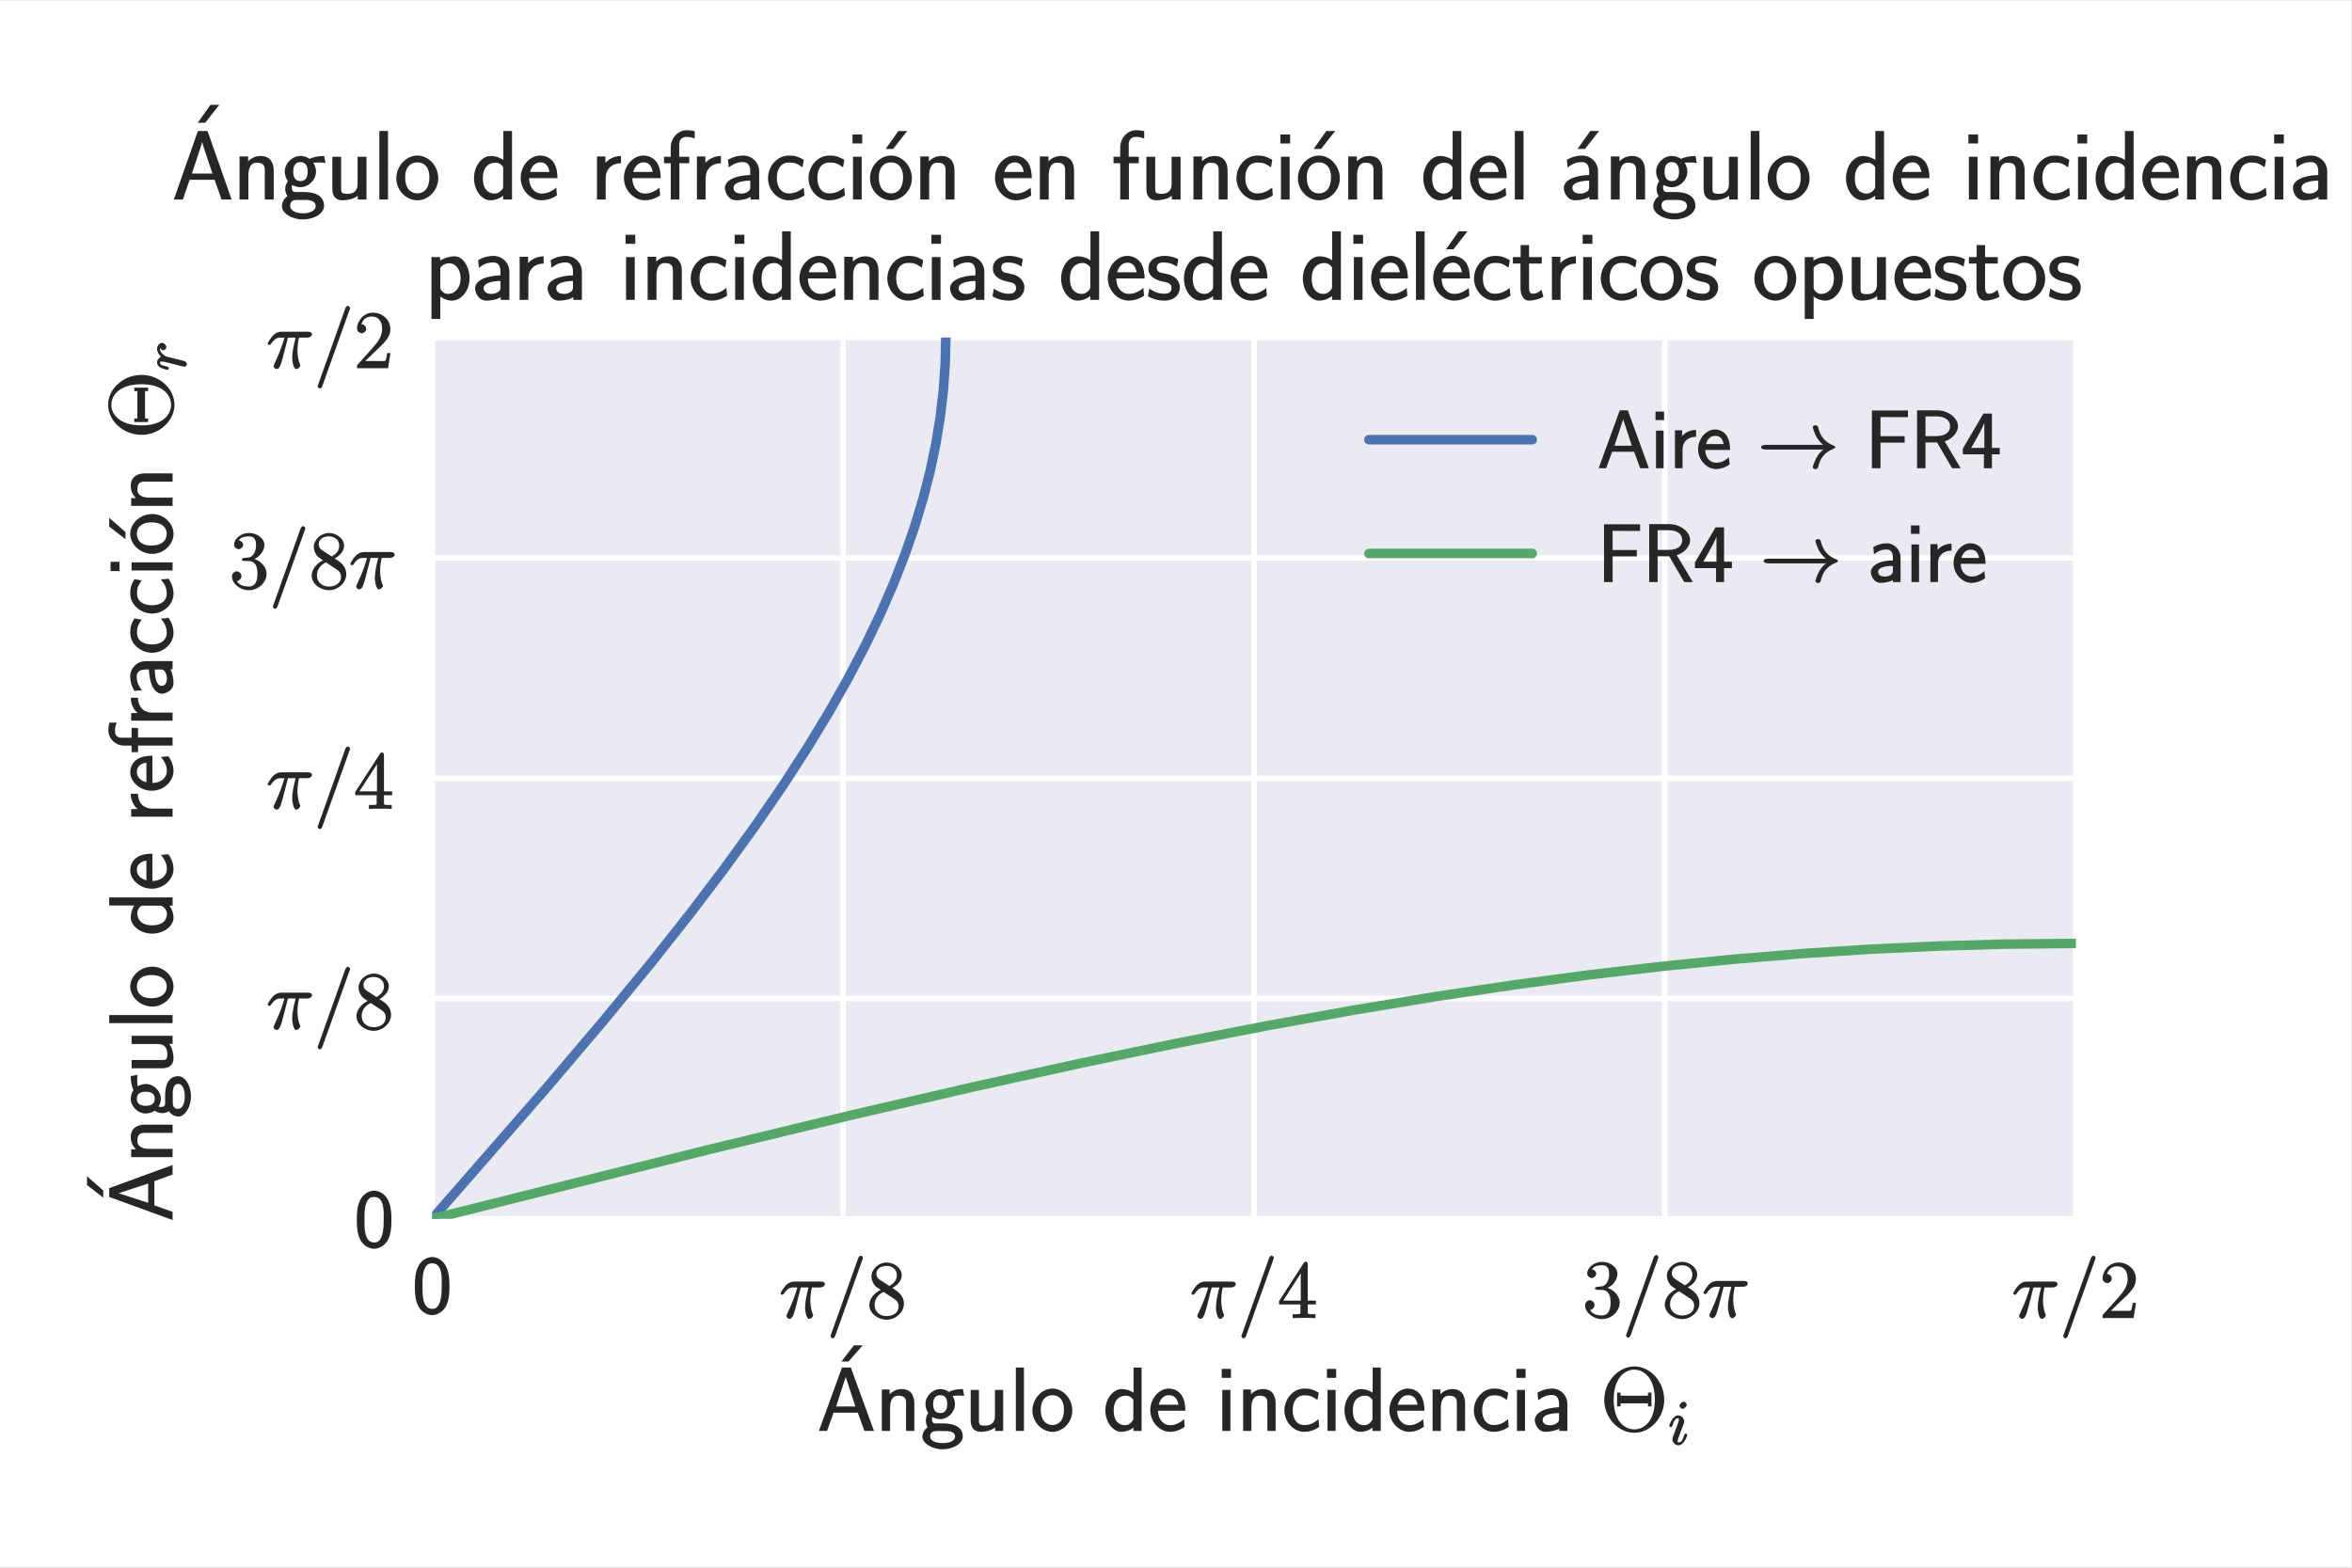 <?xml version="1.0" encoding="UTF-8" standalone="no"?>
<svg
   xmlns:dc="http://purl.org/dc/elements/1.1/"
   xmlns:cc="http://creativecommons.org/ns#"
   xmlns:rdf="http://www.w3.org/1999/02/22-rdf-syntax-ns#"
   xmlns:svg="http://www.w3.org/2000/svg"
   xmlns="http://www.w3.org/2000/svg"
   xmlns:xlink="http://www.w3.org/1999/xlink"
   xmlns:sodipodi="http://sodipodi.sourceforge.net/DTD/sodipodi-0.dtd"
   xmlns:inkscape="http://www.inkscape.org/namespaces/inkscape"
   width="432pt"
   height="288pt"
   viewBox="0 0 432 288"
   version="1.2"
   id="svg1041"
   sodipodi:docname="angulo-refraccion-snell.svg"
   inkscape:version="0.92.2 (unknown)">
  <rect x="0" y="0" width="432" height="288" fill="#808080" stroke="none"/>
  <sodipodi:namedview
     pagecolor="#ffffff"
     bordercolor="#666666"
     borderopacity="1"
     objecttolerance="10"
     gridtolerance="10"
     guidetolerance="10"
     inkscape:pageopacity="0"
     inkscape:pageshadow="2"
     inkscape:window-width="827"
     inkscape:window-height="480"
     id="namedview1043"
     showgrid="false"
     inkscape:zoom="0.69728585"
     inkscape:cx="94.251034"
     inkscape:cy="217.2977"
     inkscape:window-x="0"
     inkscape:window-y="0"
     inkscape:window-maximized="0"
     inkscape:current-layer="surface603" />
  <defs
     id="defs262">
    <g
       id="g224">
      <symbol
         overflow="visible"
         id="glyph0-0">
        <path
           style="stroke:none;"
           d=""
           id="path2" />
      </symbol>
      <symbol
         overflow="visible"
         id="glyph0-1">
        <path
           style="stroke:none;"
           d="M 6.828 -5 C 6.828 -6 6.781 -7.156 6.391 -8.219 C 5.75 -9.891 4.453 -10.359 3.656 -10.359 C 2.688 -10.359 1.594 -9.734 1.047 -8.562 C 0.547 -7.5 0.469 -6.281 0.469 -5 C 0.469 -3.375 0.594 -2.453 1.078 -1.406 C 1.531 -0.422 2.625 0.312 3.641 0.312 C 4.625 0.312 5.703 -0.359 6.219 -1.391 C 6.719 -2.453 6.828 -3.547 6.828 -5 Z M 3.656 -0.844 C 1.75 -0.844 1.875 -3.781 1.875 -5.188 C 1.875 -6.156 1.875 -7.062 2.156 -7.922 C 2.516 -8.984 3.031 -9.203 3.641 -9.203 C 5.562 -9.203 5.406 -6.562 5.406 -5.188 C 5.406 -4.234 5.406 -3.234 5.141 -2.312 C 4.734 -0.875 4.047 -0.844 3.656 -0.844 Z M 3.656 -0.844 "
           id="path5" />
      </symbol>
      <symbol
         overflow="visible"
         id="glyph0-2">
        <path
           style="stroke:none;"
           d="M 5.484 -10.641 L 4.078 -10.641 L 0.203 0 L 1.578 0 L 2.672 -3.031 L 6.719 -3.031 L 7.828 0 L 9.422 0 L 5.562 -10.641 Z M 4.562 -9.422 L 6.297 -4.141 L 3.109 -4.141 L 4.844 -9.422 Z M 4.562 -9.422 "
           id="path8" />
      </symbol>
      <symbol
         overflow="visible"
         id="glyph0-3">
        <path
           style="stroke:none;"
           d="M 2.359 -10.406 L 0.922 -10.406 L 0.922 -8.859 L 2.5 -8.859 L 2.5 -10.406 Z M 2.266 -6.906 L 1.016 -6.906 L 1.016 0 L 2.406 0 L 2.406 -6.906 Z M 2.266 -6.906 "
           id="path11" />
      </symbol>
      <symbol
         overflow="visible"
         id="glyph0-4">
        <path
           style="stroke:none;"
           d="M 2.406 -3.406 C 2.406 -4.922 3.406 -5.766 4.891 -5.781 L 4.891 -7.047 C 3.391 -7.031 2.5 -6.203 2.094 -5.609 L 2.328 -5.531 L 2.328 -6.969 L 1.016 -6.969 L 1.016 0 L 2.406 0 Z M 2.406 -3.406 "
           id="path14" />
      </symbol>
      <symbol
         overflow="visible"
         id="glyph0-5">
        <path
           style="stroke:none;"
           d="M 6.219 -3.5 C 6.219 -4.141 6.109 -5.141 5.625 -5.938 C 5.016 -6.953 3.891 -7.125 3.453 -7.125 C 1.844 -7.125 0.344 -5.438 0.344 -3.5 C 0.344 -1.531 1.922 0.156 3.656 0.156 C 4.344 0.156 5.266 -0.078 6.125 -0.703 C 6.125 -0.844 6.078 -1.297 6.078 -1.375 C 6.016 -1.438 6.031 -1.672 6.031 -2.016 C 4.922 -1.078 4.141 -1.016 3.688 -1.016 C 2.547 -1.016 1.688 -1.906 1.656 -3.359 L 6.219 -3.359 Z M 1.75 -4.297 C 2 -5.297 2.562 -5.953 3.453 -5.953 C 3.906 -5.953 4.797 -5.891 5.031 -4.438 L 1.781 -4.438 Z M 1.75 -4.297 "
           id="path17" />
      </symbol>
      <symbol
         overflow="visible"
         id="glyph0-6">
        <path
           style="stroke:none;"
           d="M 7.203 -4.859 L 7.203 -5.891 L 2.766 -5.891 L 2.766 -9.406 L 4.562 -9.406 C 4.734 -9.406 4.922 -9.391 5.094 -9.391 L 7.812 -9.391 L 7.812 -10.609 L 1.188 -10.609 L 1.188 0 L 2.766 0 L 2.766 -4.719 L 7.203 -4.719 Z M 7.203 -4.859 "
           id="path20" />
      </symbol>
      <symbol
         overflow="visible"
         id="glyph0-7">
        <path
           style="stroke:none;"
           d="M 6.078 -4.875 C 7.703 -5.328 8.719 -6.609 8.719 -7.703 C 8.719 -9.203 6.984 -10.641 4.891 -10.641 L 1.203 -10.641 L 1.203 0 L 2.75 0 L 2.75 -4.734 L 4.875 -4.734 L 7.641 0 L 9.219 0 L 6.281 -4.922 Z M 2.75 -5.766 L 2.75 -9.531 L 4.719 -9.531 C 6.531 -9.531 7.266 -8.703 7.266 -7.703 C 7.266 -6.781 6.609 -5.906 4.719 -5.906 L 2.75 -5.906 Z M 2.75 -5.766 "
           id="path23" />
      </symbol>
      <symbol
         overflow="visible"
         id="glyph0-8">
        <path
           style="stroke:none;"
           d="M 5.453 -2.562 L 7.031 -2.562 L 7.031 -3.734 L 5.594 -3.734 L 5.594 -10.047 L 4.031 -10.047 L 0.25 -3.609 L 0.25 -2.562 L 4.125 -2.562 L 4.125 0 L 5.594 0 L 5.594 -2.562 Z M 1.641 -3.5 C 2.078 -4.25 2.656 -5.219 3.281 -6.406 C 3.469 -6.75 4.484 -8.688 4.484 -9.25 L 4.203 -9.25 L 4.203 -3.734 L 1.781 -3.734 Z M 1.641 -3.5 "
           id="path26" />
      </symbol>
      <symbol
         overflow="visible"
         id="glyph0-9">
        <path
           style="stroke:none;"
           d="M 5.969 -4.516 C 5.969 -5.938 4.812 -7.125 3.422 -7.125 C 2.531 -7.125 1.75 -6.875 0.969 -6.422 L 1.094 -5.125 C 1.953 -5.75 2.547 -5.984 3.422 -5.984 C 4.109 -5.984 4.562 -5.578 4.562 -4.484 L 4.562 -3.984 C 4.031 -3.969 3.141 -3.922 2.234 -3.625 C 1.234 -3.281 0.516 -2.594 0.516 -1.859 C 0.516 -1.188 1.047 0.156 2.312 0.156 C 3.141 0.156 4.266 -0.125 4.578 -0.391 L 4.578 0 L 5.969 0 Z M 4.562 -2.141 C 4.562 -1.844 4.594 -1.562 4.109 -1.266 C 3.703 -1.016 3.297 -1.016 3.078 -1.016 C 2.266 -1.016 1.859 -1.312 1.859 -1.859 C 1.859 -2.891 3.797 -2.969 4.562 -2.969 Z M 4.562 -2.141 "
           id="path29" />
      </symbol>
      <symbol
         overflow="visible"
         id="glyph1-0">
        <path
           style="stroke:none;"
           d=""
           id="path32" />
      </symbol>
      <symbol
         overflow="visible"
         id="glyph1-1">
        <path
           style="stroke:none;"
           d="M 3.875 -5.625 L 5.375 -5.625 C 5 -4.094 4.75 -3 4.75 -1.812 C 4.75 -1.594 4.906 0.156 5.516 0.156 C 5.828 0.156 6.234 -0.266 6.234 -0.516 C 6.234 -0.594 6.234 -0.625 6.125 -0.844 C 5.719 -1.875 5.719 -3.172 5.719 -3.266 C 5.719 -3.359 5.719 -4.422 6 -5.625 L 7.578 -5.625 C 7.766 -5.625 8.391 -5.766 8.391 -6.25 C 8.391 -6.578 7.984 -6.703 7.703 -6.703 L 2.797 -6.703 C 2.453 -6.703 1.844 -6.656 1.156 -5.938 C 0.766 -5.5 0.234 -4.609 0.234 -4.531 C 0.234 -4.438 0.469 -4.266 0.547 -4.266 C 0.656 -4.266 0.766 -4.344 0.844 -4.438 C 1.609 -5.656 2.297 -5.625 2.672 -5.625 L 3.328 -5.625 C 3.047 -4.641 2.672 -3.344 1.531 -0.906 C 1.375 -0.578 1.328 -0.469 1.328 -0.375 C 1.328 -0.062 1.75 0.156 1.875 0.156 C 2.312 0.156 2.562 -0.375 2.75 -1 C 2.984 -1.766 2.984 -1.797 3.141 -2.391 L 3.969 -5.625 Z M 3.875 -5.625 "
           id="path35" />
      </symbol>
      <symbol
         overflow="visible"
         id="glyph1-2">
        <path
           style="stroke:none;"
           d="M 6.547 -10.781 C 6.547 -10.797 6.625 -11.031 6.625 -11.047 C 6.625 -11.234 6.344 -11.469 6.234 -11.469 C 6.156 -11.469 5.875 -11.344 5.75 -11.016 L 0.75 3.047 C 0.75 3.062 0.656 3.281 0.656 3.312 C 0.656 3.5 0.953 3.734 1.078 3.734 C 1.172 3.734 1.438 3.578 1.531 3.266 Z M 6.547 -10.781 "
           id="path38" />
      </symbol>
      <symbol
         overflow="visible"
         id="glyph2-0">
        <path
           style="stroke:none;"
           d=""
           id="path41" />
      </symbol>
      <symbol
         overflow="visible"
         id="glyph2-1">
        <path
           style="stroke:none;"
           d="M 4.547 -5.422 C 5.281 -5.828 6.422 -6.625 6.422 -7.875 C 6.422 -9.172 5.031 -10.203 3.656 -10.203 C 2.188 -10.203 0.859 -8.984 0.859 -7.625 C 0.859 -7.109 1.062 -6.5 1.484 -5.984 C 1.641 -5.797 1.656 -5.781 2.547 -5.172 C 1.359 -4.609 0.469 -3.484 0.469 -2.391 C 0.469 -0.812 2.125 0.312 3.641 0.312 C 5.297 0.312 6.828 -1.047 6.828 -2.609 C 6.828 -4.141 5.703 -4.906 4.703 -5.516 Z M 2.516 -6.953 C 2.312 -7.094 1.766 -7.391 1.766 -8.125 C 1.766 -9.094 2.641 -9.578 3.641 -9.578 C 4.719 -9.578 5.531 -8.938 5.531 -7.859 C 5.531 -6.953 4.922 -6.297 4.156 -5.891 Z M 3.016 -4.844 L 4.828 -3.656 C 5.219 -3.406 5.859 -3.047 5.859 -2.141 C 5.859 -1 4.859 -0.359 3.656 -0.359 C 2.391 -0.359 1.438 -1.156 1.438 -2.391 C 1.438 -3.562 2.156 -4.359 3.094 -4.797 Z M 3.016 -4.844 "
           id="path44" />
      </symbol>
      <symbol
         overflow="visible"
         id="glyph2-2">
        <path
           style="stroke:none;"
           d="M 5.531 -9.859 C 5.531 -10.141 5.391 -10.359 5.188 -10.359 C 5.062 -10.359 4.922 -10.312 4.797 -10.125 L 0.25 -3.094 L 0.25 -2.5 L 4.188 -2.5 L 4.188 -1.266 C 4.188 -0.719 4.297 -0.703 3.219 -0.703 L 2.766 -0.703 L 2.766 0.016 C 3.25 -0.031 4.438 -0.031 4.859 -0.031 C 5.266 -0.031 6.469 -0.031 6.953 0.016 L 6.953 -0.703 L 6.516 -0.703 C 5.438 -0.703 5.531 -0.719 5.531 -1.266 L 5.531 -2.5 L 7.031 -2.5 L 7.031 -3.203 L 5.531 -3.203 Z M 4.25 -8.688 L 4.25 -3.203 L 1.016 -3.203 L 4.5 -8.594 Z M 4.25 -8.688 "
           id="path47" />
      </symbol>
      <symbol
         overflow="visible"
         id="glyph2-3">
        <path
           style="stroke:none;"
           d="M 2.75 -5.625 C 2.5 -5.609 2.281 -5.469 2.281 -5.328 C 2.281 -5.188 2.516 -5.047 2.781 -5.047 L 3.469 -5.047 C 4.734 -5.047 5.156 -4.141 5.156 -2.703 C 5.156 -0.75 4.281 -0.359 3.562 -0.359 C 2.844 -0.359 1.75 -0.562 1.391 -1.375 C 1.656 -1.344 2.219 -1.75 2.219 -2.281 C 2.219 -2.719 1.781 -3.156 1.359 -3.156 C 1 -3.156 0.469 -2.812 0.469 -2.234 C 0.469 -0.906 1.938 0.312 3.594 0.312 C 5.375 0.312 6.828 -1.188 6.828 -2.688 C 6.828 -4.062 5.594 -5.266 4.156 -5.531 L 4.156 -5.266 C 5.453 -5.625 6.422 -6.859 6.422 -8.016 C 6.422 -9.203 5.062 -10.203 3.609 -10.203 C 2.125 -10.203 0.859 -9.156 0.859 -8.062 C 0.859 -7.469 1.484 -7.219 1.703 -7.219 C 2.016 -7.219 2.516 -7.578 2.516 -8.016 C 2.516 -8.5 2.016 -8.844 1.688 -8.844 C 1.594 -8.844 1.562 -8.844 1.797 -8.922 C 2.188 -9.609 3.5 -9.578 3.562 -9.578 C 4.062 -9.578 4.891 -9.484 4.891 -8.016 C 4.891 -7.734 4.891 -6.984 4.453 -6.344 C 4 -5.688 3.594 -5.688 3.203 -5.672 Z M 2.75 -5.625 "
           id="path50" />
      </symbol>
      <symbol
         overflow="visible"
         id="glyph2-4">
        <path
           style="stroke:none;"
           d="M 6.578 -2.781 L 6.125 -2.781 C 6.047 -2.391 5.969 -1.656 5.828 -1.422 C 5.719 -1.281 4.969 -1.328 4.531 -1.328 L 1.766 -1.328 L 1.859 -1.094 C 2.25 -1.438 3.172 -2.391 3.562 -2.75 C 5.828 -4.844 6.703 -5.719 6.703 -7.203 C 6.703 -8.922 5.219 -10.203 3.484 -10.203 C 1.75 -10.203 0.578 -8.594 0.578 -7.297 C 0.578 -6.547 1.391 -6.406 1.438 -6.406 C 1.75 -6.406 2.266 -6.766 2.266 -7.25 C 2.266 -7.656 1.859 -8.078 1.438 -8.078 C 1.297 -8.078 1.266 -8.078 1.422 -8.125 C 1.641 -8.953 2.312 -9.5 3.281 -9.5 C 4.562 -9.5 5.188 -8.578 5.188 -7.203 C 5.188 -5.938 4.5 -4.922 3.641 -3.953 L 0.578 -0.531 L 0.578 0 L 6.281 0 L 6.719 -2.781 Z M 6.578 -2.781 "
           id="path53" />
      </symbol>
      <symbol
         overflow="visible"
         id="glyph3-0">
        <path
           style="stroke:none;"
           d=""
           id="path56" />
      </symbol>
      <symbol
         overflow="visible"
         id="glyph3-1">
        <path
           style="stroke:none;"
           d="M 6.688 -11.641 L 5.359 -11.641 L 3.047 -8.656 L 4.359 -8.656 L 6.969 -11.641 Z M 6.688 -11.641 "
           id="path59" />
      </symbol>
      <symbol
         overflow="visible"
         id="glyph3-2">
        <path
           style="stroke:none;"
           d="M 6.031 -11.641 L 4.484 -11.641 L 0.25 0 L 1.75 0 L 2.938 -3.344 L 7.391 -3.344 L 8.609 0 L 10.359 0 L 6.109 -11.641 Z M 5.031 -10.344 L 6.953 -4.484 L 3.406 -4.484 L 5.312 -10.344 Z M 5.031 -10.344 "
           id="path62" />
      </symbol>
      <symbol
         overflow="visible"
         id="glyph3-3">
        <path
           style="stroke:none;"
           d="M 7.094 -5.062 C 7.094 -6.062 6.75 -7.688 4.766 -7.688 C 3.844 -7.688 2.938 -7.25 2.312 -6.453 L 2.562 -6.375 L 2.562 -7.609 L 1.125 -7.609 L 1.125 0 L 2.641 0 L 2.641 -4.203 C 2.641 -5.234 2.891 -6.469 4.141 -6.469 C 5.672 -6.469 5.578 -5.516 5.578 -4.953 L 5.578 0 L 7.094 0 Z M 7.094 -5.062 "
           id="path65" />
      </symbol>
      <symbol
         overflow="visible"
         id="glyph3-4">
        <path
           style="stroke:none;"
           d="M 5.703 -6.516 C 5.703 -6.516 5.516 -6.469 5.578 -6.391 C 6 -6.438 6.359 -6.5 6.969 -6.5 C 7.016 -6.5 7.391 -6.5 7.969 -6.438 L 7.734 -7.688 C 7.312 -7.688 6.203 -7.672 5.141 -7.172 C 4.672 -7.578 3.906 -7.688 3.578 -7.688 C 2.156 -7.688 0.859 -6.375 0.859 -4.938 C 0.859 -4.344 1.062 -3.719 1.375 -3.297 C 1.047 -2.859 0.922 -2.281 0.922 -1.891 C 0.922 -1.281 1.188 -0.781 1.281 -0.672 C 0.531 -0.203 0.297 0.594 0.297 1.047 C 0.297 2.25 2 3.375 4.016 3.375 C 6.016 3.375 7.719 2.281 7.719 1.031 C 7.719 -1.266 4.938 -1.375 4.25 -1.375 L 2.859 -1.375 C 2.625 -1.375 2.062 -1.266 2.062 -2.141 C 2.062 -2.5 2.094 -2.516 2.125 -2.562 C 2.25 -2.469 2.906 -2.156 3.562 -2.156 C 4.984 -2.156 6.281 -3.438 6.281 -4.938 C 6.281 -5.516 6.031 -6.219 5.75 -6.562 Z M 3.578 -3.281 C 2.859 -3.281 2.266 -3.672 2.266 -4.922 C 2.266 -6.375 3.062 -6.562 3.562 -6.562 C 4.297 -6.562 4.859 -6.188 4.859 -4.938 C 4.859 -3.469 4.094 -3.281 3.578 -3.281 Z M 4.281 0.031 C 4.641 0.031 6.297 -0.078 6.297 1.047 C 6.297 1.812 5.312 2.234 4.031 2.234 C 2.75 2.234 1.719 1.844 1.719 1.031 C 1.719 0.984 1.594 0.031 2.844 0.031 Z M 4.281 0.031 "
           id="path68" />
      </symbol>
      <symbol
         overflow="visible"
         id="glyph3-5">
        <path
           style="stroke:none;"
           d="M 6.969 -7.531 L 5.578 -7.531 L 5.578 -2.719 C 5.578 -1.469 4.844 -0.969 3.781 -0.969 C 2.625 -0.969 2.641 -1.281 2.641 -2 L 2.641 -7.531 L 1.125 -7.531 L 1.125 -1.938 C 1.125 -0.75 1.641 0.172 2.984 0.172 C 3.453 0.172 4.844 0.047 5.609 -0.641 L 5.609 0 L 7.094 0 L 7.094 -7.531 Z M 6.969 -7.531 "
           id="path71" />
      </symbol>
      <symbol
         overflow="visible"
         id="glyph3-6">
        <path
           style="stroke:none;"
           d="M 2.5 -11.641 L 1.141 -11.641 L 1.141 0 L 2.625 0 L 2.625 -11.641 Z M 2.5 -11.641 "
           id="path74" />
      </symbol>
      <symbol
         overflow="visible"
         id="glyph3-7">
        <path
           style="stroke:none;"
           d="M 7.672 -3.734 C 7.672 -5.953 5.922 -7.781 4.031 -7.781 C 2.094 -7.781 0.344 -5.922 0.344 -3.734 C 0.344 -1.578 2.141 0.172 4.016 0.172 C 5.953 0.172 7.672 -1.609 7.672 -3.734 Z M 4.031 -1.078 C 2.844 -1.078 1.875 -1.953 1.875 -3.891 C 1.875 -5.891 2.969 -6.562 4.016 -6.562 C 5.141 -6.562 6.141 -5.812 6.141 -3.891 C 6.141 -1.875 5.125 -1.078 4.031 -1.078 Z M 4.031 -1.078 "
           id="path77" />
      </symbol>
      <symbol
         overflow="visible"
         id="glyph3-8">
        <path
           style="stroke:none;"
           d="M 6.953 -11.641 L 5.594 -11.641 L 5.594 -7 C 5.078 -7.438 4.125 -7.688 3.422 -7.688 C 1.859 -7.688 0.422 -5.906 0.422 -3.766 C 0.422 -1.641 1.797 0.172 3.359 0.172 C 3.969 0.172 4.984 -0.062 5.562 -0.625 L 5.562 0 L 7.078 0 L 7.078 -11.641 Z M 5.594 -2.141 C 5.188 -1.438 4.734 -1.047 4.016 -1.047 C 3.016 -1.047 1.953 -1.703 1.953 -3.75 C 1.953 -5.938 3.219 -6.469 4.172 -6.469 C 4.812 -6.469 5.234 -6.188 5.562 -5.703 L 5.562 -2.062 Z M 5.594 -2.141 "
           id="path80" />
      </symbol>
      <symbol
         overflow="visible"
         id="glyph3-9">
        <path
           style="stroke:none;"
           d="M 6.828 -3.812 C 6.828 -4.516 6.719 -5.609 6.203 -6.469 C 5.516 -7.609 4.281 -7.781 3.797 -7.781 C 2.016 -7.781 0.391 -5.953 0.391 -3.812 C 0.391 -1.641 2.125 0.172 4.031 0.172 C 4.781 0.172 5.781 -0.078 6.719 -0.766 C 6.719 -0.891 6.672 -1.391 6.672 -1.469 C 6.625 -1.531 6.625 -1.812 6.625 -2.156 C 5.406 -1.141 4.547 -1.047 4.062 -1.047 C 2.797 -1.047 1.844 -2.078 1.812 -3.703 L 6.828 -3.703 Z M 1.906 -4.703 C 2.188 -5.797 2.828 -6.562 3.797 -6.562 C 4.312 -6.562 5.297 -6.438 5.562 -4.812 L 1.938 -4.812 Z M 1.906 -4.703 "
           id="path83" />
      </symbol>
      <symbol
         overflow="visible"
         id="glyph3-10">
        <path
           style="stroke:none;"
           d="M 2.594 -11.391 L 1.031 -11.391 L 1.031 -9.75 L 2.734 -9.75 L 2.734 -11.391 Z M 2.5 -7.531 L 1.141 -7.531 L 1.141 0 L 2.625 0 L 2.625 -7.531 Z M 2.5 -7.531 "
           id="path86" />
      </symbol>
      <symbol
         overflow="visible"
         id="glyph3-11">
        <path
           style="stroke:none;"
           d="M 6.469 -1.969 C 5.719 -1.359 5 -1.078 4.078 -1.078 C 2.719 -1.078 1.953 -2.188 1.953 -3.781 C 1.953 -5.141 2.484 -6.531 4.125 -6.531 C 5.234 -6.531 5.578 -6.297 6.5 -5.688 L 6.734 -7.016 C 5.734 -7.609 5.094 -7.781 4.125 -7.781 C 1.859 -7.781 0.422 -5.656 0.422 -3.781 C 0.422 -1.672 2.094 0.172 4.062 0.172 C 4.859 0.172 5.891 -0.062 6.828 -0.75 C 6.828 -0.859 6.766 -1.359 6.75 -1.438 L 6.703 -2.156 Z M 6.469 -1.969 "
           id="path89" />
      </symbol>
      <symbol
         overflow="visible"
         id="glyph3-12">
        <path
           style="stroke:none;"
           d="M 6.562 -4.938 C 6.562 -6.516 5.297 -7.781 3.766 -7.781 C 2.781 -7.781 1.922 -7.516 1.078 -7.016 L 1.203 -5.641 C 2.156 -6.328 2.812 -6.594 3.766 -6.594 C 4.516 -6.594 5.031 -6.094 5.031 -4.891 L 5.031 -4.344 C 4.438 -4.312 3.453 -4.25 2.469 -3.922 C 1.359 -3.547 0.578 -2.828 0.578 -2 C 0.578 -1.281 1.156 0.172 2.547 0.172 C 3.453 0.172 4.703 -0.125 5.062 -0.422 L 5.062 0 L 6.562 0 Z M 5.031 -2.312 C 5.031 -1.984 5.062 -1.672 4.516 -1.344 C 4.078 -1.062 3.625 -1.047 3.391 -1.047 C 2.5 -1.047 2.016 -1.406 2.016 -2.016 C 2.016 -3.141 4.172 -3.266 5.031 -3.266 Z M 5.031 -2.312 "
           id="path92" />
      </symbol>
      <symbol
         overflow="visible"
         id="glyph4-0">
        <path
           style="stroke:none;"
           d=""
           id="path95" />
      </symbol>
      <symbol
         overflow="visible"
         id="glyph4-1">
        <path
           style="stroke:none;"
           d="M 11.75 -5.703 C 11.75 -9.109 9.125 -11.844 6.266 -11.844 C 3.344 -11.844 0.734 -9.078 0.734 -5.703 C 0.734 -2.359 3.375 0.344 6.25 0.344 C 9.188 0.344 11.75 -2.406 11.75 -5.703 Z M 6.266 -0.281 C 4.547 -0.281 2.469 -1.672 2.469 -5.719 C 2.469 -9.797 4.562 -11.25 6.25 -11.25 C 8 -11.25 10.031 -9.75 10.031 -5.719 C 10.031 -1.609 7.906 -0.281 6.266 -0.281 Z M 9.266 -7.031 L 8.766 -7.031 L 8.766 -6.469 L 3.734 -6.469 L 3.734 -7.031 L 3.094 -7.031 L 3.094 -4.5 L 3.734 -4.5 L 3.734 -5.062 L 8.766 -5.062 L 8.766 -4.5 L 9.406 -4.5 L 9.406 -7.031 Z M 9.266 -7.031 "
           id="path98" />
      </symbol>
      <symbol
         overflow="visible"
         id="glyph5-0">
        <path
           style="stroke:none;"
           d=""
           id="path101" />
      </symbol>
      <symbol
         overflow="visible"
         id="glyph5-1">
        <path
           style="stroke:none;"
           d="M 3.406 -7.328 C 3.406 -7.562 3.109 -7.891 2.844 -7.891 C 2.531 -7.891 2.062 -7.438 2.062 -7.125 C 2.062 -6.906 2.375 -6.578 2.656 -6.578 C 2.922 -6.578 3.406 -6.984 3.406 -7.328 Z M 2.531 -3 C 2.672 -3.328 2.672 -3.359 2.781 -3.672 C 2.875 -3.906 2.938 -4.062 2.938 -4.281 C 2.938 -4.797 2.422 -5.375 1.844 -5.375 C 0.766 -5.375 0.188 -3.547 0.188 -3.453 C 0.188 -3.328 0.453 -3.203 0.469 -3.203 C 0.594 -3.203 0.734 -3.359 0.797 -3.547 C 1.109 -4.625 1.422 -4.828 1.812 -4.828 C 1.906 -4.828 1.953 -4.969 1.953 -4.594 C 1.953 -4.359 1.875 -4.109 1.828 -4 C 1.734 -3.703 1.219 -2.375 1.031 -1.875 C 0.922 -1.578 0.766 -1.203 0.766 -0.953 C 0.766 -0.406 1.312 0.125 1.859 0.125 C 2.938 0.125 3.5 -1.672 3.5 -1.781 C 3.5 -1.891 3.266 -2.047 3.234 -2.047 C 3.109 -2.047 2.969 -1.859 2.906 -1.688 C 2.703 -0.969 2.469 -0.406 1.891 -0.406 C 1.688 -0.406 1.75 -0.375 1.75 -0.641 C 1.75 -0.938 1.812 -1.094 2.078 -1.797 Z M 2.531 -3 "
           id="path104" />
      </symbol>
      <symbol
         overflow="visible"
         id="glyph6-0">
        <path
           style="stroke:none;"
           d=""
           id="path107" />
      </symbol>
      <symbol
         overflow="visible"
         id="glyph6-1">
        <path
           style="stroke:none;"
           d="M -11.641 -6.688 L -11.641 -5.359 L -8.656 -3.047 L -8.656 -4.359 L -11.641 -6.969 Z M -11.641 -6.688 "
           id="path110" />
      </symbol>
      <symbol
         overflow="visible"
         id="glyph6-2">
        <path
           style="stroke:none;"
           d="M -11.641 -6.031 L -11.641 -4.484 L 0 -0.25 L 0 -1.75 L -3.344 -2.938 L -3.344 -7.391 L 0 -8.609 L 0 -10.359 L -11.641 -6.109 Z M -10.344 -5.031 L -4.484 -6.953 L -4.484 -3.406 L -10.344 -5.312 Z M -10.344 -5.031 "
           id="path113" />
      </symbol>
      <symbol
         overflow="visible"
         id="glyph6-3">
        <path
           style="stroke:none;"
           d="M -5.062 -7.094 C -6.062 -7.094 -7.688 -6.75 -7.688 -4.766 C -7.688 -3.844 -7.25 -2.938 -6.453 -2.312 L -6.375 -2.562 L -7.609 -2.562 L -7.609 -1.125 L 0 -1.125 L 0 -2.641 L -4.203 -2.641 C -5.234 -2.641 -6.469 -2.891 -6.469 -4.141 C -6.469 -5.672 -5.516 -5.578 -4.953 -5.578 L 0 -5.578 L 0 -7.094 Z M -5.062 -7.094 "
           id="path116" />
      </symbol>
      <symbol
         overflow="visible"
         id="glyph6-4">
        <path
           style="stroke:none;"
           d="M -6.516 -5.703 C -6.516 -5.703 -6.469 -5.516 -6.391 -5.578 C -6.438 -6 -6.5 -6.359 -6.5 -6.969 C -6.5 -7.016 -6.5 -7.391 -6.438 -7.969 L -7.688 -7.734 C -7.688 -7.312 -7.672 -6.203 -7.172 -5.141 C -7.578 -4.672 -7.688 -3.906 -7.688 -3.578 C -7.688 -2.156 -6.375 -0.859 -4.938 -0.859 C -4.344 -0.859 -3.719 -1.062 -3.297 -1.375 C -2.859 -1.047 -2.281 -0.922 -1.891 -0.922 C -1.281 -0.922 -0.781 -1.188 -0.672 -1.281 C -0.203 -0.531 0.594 -0.297 1.047 -0.297 C 2.25 -0.297 3.375 -2 3.375 -4.016 C 3.375 -6.016 2.281 -7.719 1.031 -7.719 C -1.266 -7.719 -1.375 -4.938 -1.375 -4.25 L -1.375 -2.859 C -1.375 -2.625 -1.266 -2.062 -2.141 -2.062 C -2.5 -2.062 -2.516 -2.094 -2.562 -2.125 C -2.469 -2.25 -2.156 -2.906 -2.156 -3.562 C -2.156 -4.984 -3.438 -6.281 -4.938 -6.281 C -5.516 -6.281 -6.219 -6.031 -6.562 -5.75 Z M -3.281 -3.578 C -3.281 -2.859 -3.672 -2.266 -4.922 -2.266 C -6.375 -2.266 -6.562 -3.062 -6.562 -3.562 C -6.562 -4.297 -6.188 -4.859 -4.938 -4.859 C -3.469 -4.859 -3.281 -4.094 -3.281 -3.578 Z M 0.031 -4.281 C 0.031 -4.641 -0.078 -6.297 1.047 -6.297 C 1.812 -6.297 2.234 -5.312 2.234 -4.031 C 2.234 -2.75 1.844 -1.719 1.031 -1.719 C 0.984 -1.719 0.031 -1.594 0.031 -2.844 Z M 0.031 -4.281 "
           id="path119" />
      </symbol>
      <symbol
         overflow="visible"
         id="glyph6-5">
        <path
           style="stroke:none;"
           d="M -7.531 -6.969 L -7.531 -5.578 L -2.719 -5.578 C -1.469 -5.578 -0.969 -4.844 -0.969 -3.781 C -0.969 -2.625 -1.281 -2.641 -2 -2.641 L -7.531 -2.641 L -7.531 -1.125 L -1.938 -1.125 C -0.75 -1.125 0.172 -1.641 0.172 -2.984 C 0.172 -3.453 0.047 -4.844 -0.641 -5.609 L 0 -5.609 L 0 -7.094 L -7.531 -7.094 Z M -7.531 -6.969 "
           id="path122" />
      </symbol>
      <symbol
         overflow="visible"
         id="glyph6-6">
        <path
           style="stroke:none;"
           d="M -11.641 -2.5 L -11.641 -1.141 L 0 -1.141 L 0 -2.625 L -11.641 -2.625 Z M -11.641 -2.5 "
           id="path125" />
      </symbol>
      <symbol
         overflow="visible"
         id="glyph6-7">
        <path
           style="stroke:none;"
           d="M -3.734 -7.672 C -5.953 -7.672 -7.781 -5.922 -7.781 -4.031 C -7.781 -2.094 -5.922 -0.344 -3.734 -0.344 C -1.578 -0.344 0.172 -2.141 0.172 -4.016 C 0.172 -5.953 -1.609 -7.672 -3.734 -7.672 Z M -1.078 -4.031 C -1.078 -2.844 -1.953 -1.875 -3.891 -1.875 C -5.891 -1.875 -6.562 -2.969 -6.562 -4.016 C -6.562 -5.141 -5.812 -6.141 -3.891 -6.141 C -1.875 -6.141 -1.078 -5.125 -1.078 -4.031 Z M -1.078 -4.031 "
           id="path128" />
      </symbol>
      <symbol
         overflow="visible"
         id="glyph6-8">
        <path
           style="stroke:none;"
           d="M -11.641 -6.953 L -11.641 -5.594 L -7 -5.594 C -7.438 -5.078 -7.688 -4.125 -7.688 -3.422 C -7.688 -1.859 -5.906 -0.422 -3.766 -0.422 C -1.641 -0.422 0.172 -1.797 0.172 -3.359 C 0.172 -3.969 -0.062 -4.984 -0.625 -5.562 L 0 -5.562 L 0 -7.078 L -11.641 -7.078 Z M -2.141 -5.594 C -1.438 -5.188 -1.047 -4.734 -1.047 -4.016 C -1.047 -3.016 -1.703 -1.953 -3.75 -1.953 C -5.938 -1.953 -6.469 -3.219 -6.469 -4.172 C -6.469 -4.812 -6.188 -5.234 -5.703 -5.562 L -2.062 -5.562 Z M -2.141 -5.594 "
           id="path131" />
      </symbol>
      <symbol
         overflow="visible"
         id="glyph6-9">
        <path
           style="stroke:none;"
           d="M -3.812 -6.828 C -4.516 -6.828 -5.609 -6.719 -6.469 -6.203 C -7.609 -5.516 -7.781 -4.281 -7.781 -3.797 C -7.781 -2.016 -5.953 -0.391 -3.812 -0.391 C -1.641 -0.391 0.172 -2.125 0.172 -4.031 C 0.172 -4.781 -0.078 -5.781 -0.766 -6.719 C -0.891 -6.719 -1.391 -6.672 -1.469 -6.672 C -1.531 -6.625 -1.812 -6.625 -2.156 -6.625 C -1.141 -5.406 -1.047 -4.547 -1.047 -4.062 C -1.047 -2.797 -2.078 -1.844 -3.703 -1.812 L -3.703 -6.828 Z M -4.703 -1.906 C -5.797 -2.188 -6.562 -2.828 -6.562 -3.797 C -6.562 -4.312 -6.438 -5.297 -4.812 -5.562 L -4.812 -1.938 Z M -4.703 -1.906 "
           id="path134" />
      </symbol>
      <symbol
         overflow="visible"
         id="glyph6-10">
        <path
           style="stroke:none;"
           d="M -3.719 -2.625 C -5.375 -2.625 -6.344 -3.75 -6.359 -5.359 L -7.688 -5.359 C -7.672 -3.734 -6.766 -2.75 -6.125 -2.297 L -6.047 -2.547 L -7.609 -2.547 L -7.609 -1.141 L 0 -1.141 L 0 -2.625 Z M -3.719 -2.625 "
           id="path137" />
      </symbol>
      <symbol
         overflow="visible"
         id="glyph6-11">
        <path
           style="stroke:none;"
           d="M -6.344 -2.844 L -6.344 -4.734 L -7.531 -4.734 L -7.531 -2.938 L -9.391 -2.938 C -10.5 -2.938 -10.578 -3.75 -10.578 -4.297 C -10.578 -4.859 -10.406 -5.375 -10.25 -5.703 L -11.609 -5.703 C -11.672 -5.453 -11.797 -4.922 -11.797 -4.312 C -11.797 -2.75 -10.484 -1.484 -8.891 -1.484 L -7.531 -1.484 L -7.531 -0.281 L -6.344 -0.281 L -6.344 -1.484 L 0 -1.484 L 0 -2.969 L -6.344 -2.969 Z M -6.344 -2.844 "
           id="path140" />
      </symbol>
      <symbol
         overflow="visible"
         id="glyph6-12">
        <path
           style="stroke:none;"
           d="M -4.938 -6.562 C -6.516 -6.562 -7.781 -5.297 -7.781 -3.766 C -7.781 -2.781 -7.516 -1.922 -7.016 -1.078 L -5.641 -1.203 C -6.328 -2.156 -6.594 -2.812 -6.594 -3.766 C -6.594 -4.516 -6.094 -5.031 -4.891 -5.031 L -4.344 -5.031 C -4.312 -4.438 -4.25 -3.453 -3.922 -2.469 C -3.547 -1.359 -2.828 -0.578 -2 -0.578 C -1.281 -0.578 0.172 -1.156 0.172 -2.547 C 0.172 -3.453 -0.125 -4.703 -0.422 -5.062 L 0 -5.062 L 0 -6.562 Z M -2.312 -5.031 C -1.984 -5.031 -1.672 -5.062 -1.344 -4.516 C -1.062 -4.078 -1.047 -3.625 -1.047 -3.391 C -1.047 -2.5 -1.406 -2.016 -2.016 -2.016 C -3.141 -2.016 -3.266 -4.172 -3.266 -5.031 Z M -2.312 -5.031 "
           id="path143" />
      </symbol>
      <symbol
         overflow="visible"
         id="glyph6-13">
        <path
           style="stroke:none;"
           d="M -1.969 -6.469 C -1.359 -5.719 -1.078 -5 -1.078 -4.078 C -1.078 -2.719 -2.188 -1.953 -3.781 -1.953 C -5.141 -1.953 -6.531 -2.484 -6.531 -4.125 C -6.531 -5.234 -6.297 -5.578 -5.688 -6.5 L -7.016 -6.734 C -7.609 -5.734 -7.781 -5.094 -7.781 -4.125 C -7.781 -1.859 -5.656 -0.422 -3.781 -0.422 C -1.672 -0.422 0.172 -2.094 0.172 -4.062 C 0.172 -4.859 -0.062 -5.891 -0.75 -6.828 C -0.859 -6.828 -1.359 -6.766 -1.438 -6.75 L -2.156 -6.703 Z M -1.969 -6.469 "
           id="path146" />
      </symbol>
      <symbol
         overflow="visible"
         id="glyph6-14">
        <path
           style="stroke:none;"
           d="M -11.391 -2.594 L -11.391 -1.031 L -9.75 -1.031 L -9.75 -2.734 L -11.391 -2.734 Z M -7.531 -2.5 L -7.531 -1.141 L 0 -1.141 L 0 -2.625 L -7.531 -2.625 Z M -7.531 -2.5 "
           id="path149" />
      </symbol>
      <symbol
         overflow="visible"
         id="glyph7-0">
        <path
           style="stroke:none;"
           d=""
           id="path152" />
      </symbol>
      <symbol
         overflow="visible"
         id="glyph7-1">
        <path
           style="stroke:none;"
           d="M -5.703 -11.75 C -9.109 -11.75 -11.844 -9.125 -11.844 -6.266 C -11.844 -3.344 -9.078 -0.734 -5.703 -0.734 C -2.359 -0.734 0.344 -3.375 0.344 -6.25 C 0.344 -9.188 -2.406 -11.75 -5.703 -11.75 Z M -0.281 -6.266 C -0.281 -4.547 -1.672 -2.469 -5.719 -2.469 C -9.797 -2.469 -11.25 -4.562 -11.25 -6.25 C -11.25 -8 -9.75 -10.031 -5.719 -10.031 C -1.609 -10.031 -0.281 -7.906 -0.281 -6.266 Z M -7.031 -9.266 L -7.031 -8.766 L -6.469 -8.766 L -6.469 -3.734 L -7.031 -3.734 L -7.031 -3.094 L -4.5 -3.094 L -4.5 -3.734 L -5.062 -3.734 L -5.062 -8.766 L -4.5 -8.766 L -4.5 -9.406 L -7.031 -9.406 Z M -7.031 -9.266 "
           id="path155" />
      </symbol>
      <symbol
         overflow="visible"
         id="glyph8-0">
        <path
           style="stroke:none;"
           d=""
           id="path158" />
      </symbol>
      <symbol
         overflow="visible"
         id="glyph8-1">
        <path
           style="stroke:none;"
           d="M -0.812 -0.859 C -0.641 -0.828 -0.375 -0.766 -0.328 -0.766 C -0.109 -0.766 0.125 -1.062 0.125 -1.234 C 0.125 -1.375 -0.109 -1.719 -0.297 -1.797 C -0.281 -1.797 -1.938 -2.219 -2.156 -2.266 C -2.531 -2.359 -3.328 -2.562 -3.641 -2.641 C -3.797 -2.672 -4.234 -2.969 -4.484 -3.25 C -4.562 -3.328 -4.828 -3.562 -4.828 -4.062 C -4.828 -4.359 -4.688 -4.531 -4.688 -4.547 L -4.984 -4.547 C -4.922 -4.203 -4.5 -3.797 -4.203 -3.797 C -4.016 -3.797 -3.656 -4.078 -3.656 -4.375 C -3.656 -4.688 -4.062 -5.156 -4.469 -5.156 C -4.875 -5.156 -5.375 -4.641 -5.375 -4.062 C -5.375 -3.312 -4.766 -2.688 -4.438 -2.469 L -4.328 -2.719 C -4.859 -2.641 -5.375 -2.078 -5.375 -1.547 C -5.375 -1.016 -4.875 -0.672 -4.672 -0.578 C -4.281 -0.375 -3.484 -0.188 -3.453 -0.188 C -3.328 -0.188 -3.203 -0.453 -3.203 -0.469 C -3.203 -0.594 -3.344 -0.734 -3.594 -0.812 C -4.422 -1 -4.828 -1.094 -4.828 -1.5 C -4.828 -1.703 -4.875 -1.719 -4.438 -1.719 C -4.203 -1.719 -4.078 -1.672 -3.469 -1.531 Z M -0.812 -0.859 "
           id="path161" />
      </symbol>
      <symbol
         overflow="visible"
         id="glyph9-0">
        <path
           style="stroke:none;"
           d=""
           id="path164" />
      </symbol>
      <symbol
         overflow="visible"
         id="glyph9-1">
        <path
           style="stroke:none;"
           d="M 7.016 -12.594 L 5.562 -12.594 L 3.234 -9.297 L 4.594 -9.297 L 7.188 -12.594 Z M 7.016 -12.594 "
           id="path167" />
      </symbol>
      <symbol
         overflow="visible"
         id="glyph9-2">
        <path
           style="stroke:none;"
           d="M 6.375 -12.594 L 4.703 -12.594 L 0.281 0 L 1.938 0 L 3.188 -3.625 L 7.766 -3.625 L 9.047 0 L 10.891 0 L 6.469 -12.594 Z M 7.547 -4.766 L 3.594 -4.766 C 4.406 -7.203 5.484 -10.328 5.609 -11.062 L 5.375 -11.062 C 5.484 -10.406 5.844 -9.328 6.156 -8.406 L 7.375 -4.766 Z M 7.547 -4.766 "
           id="path170" />
      </symbol>
      <symbol
         overflow="visible"
         id="glyph9-3">
        <path
           style="stroke:none;"
           d="M 7.469 -5.312 C 7.469 -6.438 7.062 -8 5.047 -8 C 3.891 -8 3.031 -7.375 2.531 -6.766 L 2.766 -6.719 L 2.766 -7.906 L 1.188 -7.906 L 1.188 0 L 2.812 0 L 2.812 -4.406 C 2.812 -5.547 3.125 -6.766 4.344 -6.766 C 5.922 -6.766 5.828 -5.781 5.828 -5.172 L 5.828 0 L 7.469 0 Z M 7.469 -5.312 "
           id="path173" />
      </symbol>
      <symbol
         overflow="visible"
         id="glyph9-4">
        <path
           style="stroke:none;"
           d="M 7.984 -8 C 6.953 -7.984 6.078 -7.781 5.406 -7.469 C 4.859 -7.875 4.156 -8 3.75 -8 C 2.188 -8 0.859 -6.641 0.859 -5.125 C 0.859 -4.156 1.438 -3.375 1.438 -3.375 C 1.141 -2.984 0.938 -2.453 0.938 -1.922 C 0.938 -1.297 1.219 -0.797 1.359 -0.609 C 0.484 -0.047 0.328 0.859 0.328 1.203 C 0.328 2.516 2.094 3.656 4.203 3.656 C 6.312 3.656 8.078 2.516 8.078 1.188 C 8.078 -1.297 5.203 -1.375 4.453 -1.375 L 3 -1.375 C 2.719 -1.375 2.141 -1.312 2.141 -2.219 C 2.141 -2.578 2.266 -2.766 2.188 -2.688 C 2.344 -2.578 3.016 -2.266 3.75 -2.266 C 5.234 -2.266 6.594 -3.594 6.594 -5.125 C 6.594 -5.984 6.172 -6.656 6.094 -6.766 L 5.969 -6.766 C 6.031 -6.766 6.781 -6.812 7.047 -6.812 C 7.625 -6.812 7.672 -6.797 8.328 -6.719 L 8.094 -8 Z M 3.75 -3.391 C 3.141 -3.391 2.406 -3.688 2.406 -5.125 C 2.406 -6.688 3.266 -6.875 3.734 -6.875 C 4.344 -6.875 5.062 -6.562 5.062 -5.125 C 5.062 -3.562 4.219 -3.391 3.75 -3.391 Z M 4.438 0.078 C 4.859 0.078 6.531 0 6.531 1.219 C 6.531 1.984 5.562 2.531 4.219 2.531 C 2.859 2.531 1.859 2.016 1.859 1.203 C 1.859 1.109 1.734 0.078 2.984 0.078 Z M 4.438 0.078 "
           id="path176" />
      </symbol>
      <symbol
         overflow="visible"
         id="glyph9-5">
        <path
           style="stroke:none;"
           d="M 7.344 -7.859 L 5.828 -7.859 L 5.828 -2.828 C 5.828 -1.5 5 -1.047 3.984 -1.047 C 2.797 -1.047 2.812 -1.359 2.812 -2.094 L 2.812 -7.859 L 1.188 -7.859 L 1.188 -2.016 C 1.188 -0.609 1.812 0.141 3.047 0.141 C 3.656 0.141 5.125 -0.016 5.859 -0.703 L 5.859 0 L 7.469 0 L 7.469 -7.859 Z M 7.344 -7.859 "
           id="path179" />
      </symbol>
      <symbol
         overflow="visible"
         id="glyph9-6">
        <path
           style="stroke:none;"
           d="M 2.656 -12.594 L 1.188 -12.594 L 1.188 0 L 2.781 0 L 2.781 -12.594 Z M 2.656 -12.594 "
           id="path182" />
      </symbol>
      <symbol
         overflow="visible"
         id="glyph9-7">
        <path
           style="stroke:none;"
           d="M 8.047 -3.906 C 8.047 -6.203 6.219 -8.078 4.219 -8.078 C 2.156 -8.078 0.344 -6.156 0.344 -3.906 C 0.344 -1.625 2.203 0.141 4.203 0.141 C 6.25 0.141 8.047 -1.688 8.047 -3.906 Z M 4.219 -1.125 C 2.938 -1.125 1.969 -2.094 1.969 -4.047 C 1.969 -6.141 3.125 -6.828 4.203 -6.828 C 5.359 -6.828 6.422 -6.062 6.422 -4.047 C 6.422 -2.031 5.406 -1.125 4.219 -1.125 Z M 4.219 -1.125 "
           id="path185" />
      </symbol>
      <symbol
         overflow="visible"
         id="glyph9-8">
        <path
           style="stroke:none;"
           d="M 7.312 -12.594 L 5.844 -12.594 L 5.844 -7.266 C 5.531 -7.531 4.516 -8 3.516 -8 C 1.891 -8 0.453 -6.156 0.453 -3.922 C 0.453 -1.703 1.859 0.141 3.469 0.141 C 4.703 0.141 5.609 -0.531 5.812 -0.703 L 5.812 0 L 7.438 0 L 7.438 -12.594 Z M 5.812 -2.469 C 5.812 -2.219 5.844 -1.984 5.297 -1.5 C 4.938 -1.203 4.609 -1.094 4.203 -1.094 C 3.234 -1.094 2.078 -1.734 2.078 -3.906 C 2.078 -6.172 3.391 -6.766 4.375 -6.766 C 5.047 -6.766 5.469 -6.453 5.812 -5.969 Z M 5.812 -2.469 "
           id="path188" />
      </symbol>
      <symbol
         overflow="visible"
         id="glyph9-9">
        <path
           style="stroke:none;"
           d="M 7.141 -4 C 7.141 -4.594 7.062 -5.781 6.5 -6.719 C 5.859 -7.75 4.75 -8.078 3.984 -8.078 C 2.109 -8.078 0.391 -6.25 0.391 -3.969 C 0.391 -1.734 2.172 0.141 4.234 0.141 C 5.047 0.141 6.109 -0.109 7.047 -0.766 C 7.047 -0.875 6.984 -1.312 7 -1.297 C 7 -1.328 6.938 -1.891 6.938 -2.188 C 5.844 -1.297 4.969 -1.094 4.25 -1.094 C 3.109 -1.094 1.984 -1.984 1.938 -3.922 L 7.141 -3.922 Z M 2.078 -4.984 C 2.312 -5.969 2.984 -6.828 3.984 -6.828 C 4.25 -6.828 5.359 -6.875 5.672 -5.062 L 2.094 -5.062 Z M 2.078 -4.984 "
           id="path191" />
      </symbol>
      <symbol
         overflow="visible"
         id="glyph9-10">
        <path
           style="stroke:none;"
           d="M 2.797 -3.891 C 2.797 -5.578 3.906 -6.641 5.609 -6.672 L 5.609 -8 C 4.344 -7.984 3.156 -7.375 2.516 -6.438 L 2.75 -6.406 L 2.75 -7.906 L 1.203 -7.906 L 1.203 0 L 2.797 0 Z M 2.797 -3.891 "
           id="path194" />
      </symbol>
      <symbol
         overflow="visible"
         id="glyph9-11">
        <path
           style="stroke:none;"
           d="M 3.016 -6.672 L 4.953 -6.672 L 4.953 -7.859 L 3.109 -7.859 L 3.109 -10.078 C 3.109 -11.359 3.953 -11.5 4.5 -11.5 C 4.688 -11.5 5.188 -11.5 5.953 -11.203 L 5.953 -12.562 C 5.422 -12.688 4.922 -12.734 4.516 -12.734 C 2.859 -12.734 1.547 -11.297 1.547 -9.531 L 1.547 -7.859 L 0.312 -7.859 L 0.312 -6.672 L 1.547 -6.672 L 1.547 0 L 3.141 0 L 3.141 -6.672 Z M 3.016 -6.672 "
           id="path197" />
      </symbol>
      <symbol
         overflow="visible"
         id="glyph9-12">
        <path
           style="stroke:none;"
           d="M 6.875 -5.141 C 6.875 -6.828 5.547 -8.078 3.922 -8.078 C 3.141 -8.078 2.172 -7.891 1.141 -7.297 L 1.281 -5.891 C 1.938 -6.375 2.625 -6.875 3.906 -6.875 C 4.828 -6.875 5.234 -6.25 5.234 -5.125 L 5.234 -4.5 C 2.516 -4.438 0.578 -3.531 0.578 -2.109 C 0.578 -1.375 1.172 0.141 2.656 0.141 C 2.922 0.141 4.469 0.094 5.281 -0.5 L 5.281 0 L 6.875 0 Z M 5.234 -2.438 C 5.234 -2.109 5.281 -1.719 4.734 -1.406 C 4.266 -1.094 3.781 -1.094 3.531 -1.094 C 2.641 -1.094 2.156 -1.531 2.156 -2.156 C 2.156 -3.406 4.828 -3.469 5.234 -3.469 Z M 5.234 -2.438 "
           id="path200" />
      </symbol>
      <symbol
         overflow="visible"
         id="glyph9-13">
        <path
           style="stroke:none;"
           d="M 7.031 -7.234 C 7.031 -7.359 6.078 -7.781 5.859 -7.859 C 5.281 -8.078 4.516 -8.078 4.328 -8.078 C 1.984 -8.078 0.453 -5.969 0.453 -3.922 C 0.453 -1.781 2.156 0.141 4.25 0.141 C 5.453 0.141 6.406 -0.266 7.141 -0.75 L 7.016 -2.188 C 6.031 -1.422 5.234 -1.125 4.266 -1.125 C 2.875 -1.125 2.078 -2.281 2.078 -3.953 C 2.078 -5.234 2.547 -6.797 4.344 -6.797 C 5.328 -6.797 5.781 -6.625 6.797 -5.922 Z M 7.031 -7.234 "
           id="path203" />
      </symbol>
      <symbol
         overflow="visible"
         id="glyph9-14">
        <path
           style="stroke:none;"
           d="M 2.75 -11.953 L 1.094 -11.953 L 1.094 -10.297 L 2.875 -10.297 L 2.875 -11.953 Z M 2.656 -7.859 L 1.188 -7.859 L 1.188 0 L 2.781 0 L 2.781 -7.859 Z M 2.656 -7.859 "
           id="path206" />
      </symbol>
      <symbol
         overflow="visible"
         id="glyph9-15">
        <path
           style="stroke:none;"
           d="M 2.594 -0.828 C 3.188 -0.25 4.109 0.141 4.969 0.141 C 6.641 0.141 8.203 -1.656 8.203 -3.953 C 8.203 -6.062 7 -8 5.453 -8 C 4.562 -8 3.375 -7.641 2.797 -7.188 L 2.797 -7.859 L 1.203 -7.859 L 1.203 3.5 L 2.828 3.5 L 2.828 -0.594 Z M 2.797 -5.844 C 2.938 -6.062 3.469 -6.719 4.453 -6.719 C 5.703 -6.719 6.562 -5.5 6.562 -3.953 C 6.562 -2.172 5.484 -1.094 4.281 -1.094 C 3.922 -1.094 3.641 -1.141 3.281 -1.453 C 2.797 -1.891 2.828 -2.109 2.828 -2.375 L 2.828 -5.906 Z M 2.797 -5.844 "
           id="path209" />
      </symbol>
      <symbol
         overflow="visible"
         id="glyph9-16">
        <path
           style="stroke:none;"
           d="M 5.781 -7.531 C 4.719 -8.031 3.891 -8.078 3.359 -8.078 C 2.078 -8.078 0.406 -7.547 0.406 -5.734 C 0.406 -3.922 2.531 -3.469 3.062 -3.359 C 3.891 -3.188 4.656 -3.078 4.656 -2.188 C 4.656 -1.062 3.516 -1.125 3.281 -1.125 C 2.562 -1.125 1.672 -1.297 0.578 -2.078 L 0.328 -0.656 C 1.375 -0.047 2.469 0.141 3.297 0.141 C 5.5 0.141 6.188 -1.281 6.188 -2.297 C 6.188 -3.172 5.656 -3.797 5.312 -4.078 C 4.719 -4.531 4.406 -4.625 2.938 -4.938 C 2.688 -4.969 1.938 -5.094 1.938 -5.906 C 1.938 -6.922 2.938 -6.859 3.188 -6.859 C 4.359 -6.859 4.969 -6.516 5.656 -6.109 L 5.906 -7.469 Z M 5.781 -7.531 "
           id="path212" />
      </symbol>
      <symbol
         overflow="visible"
         id="glyph9-17">
        <path
           style="stroke:none;"
           d="M 3 -6.672 L 5.453 -6.672 L 5.453 -7.859 L 3.125 -7.859 L 3.125 -10.062 L 1.578 -10.062 L 1.578 -7.859 L 0.156 -7.859 L 0.156 -6.672 L 1.547 -6.672 L 1.547 -2.203 C 1.547 -1.188 1.922 0.141 3.109 0.141 C 4 0.141 4.922 -0.125 5.766 -0.562 L 5.406 -1.844 C 4.797 -1.312 4.375 -1.125 3.828 -1.125 C 3.031 -1.125 3.125 -2.062 3.125 -2.516 L 3.125 -6.672 Z M 3 -6.672 "
           id="path215" />
      </symbol>
      <symbol
         overflow="visible"
         id="glyph10-0">
        <path
           style="stroke:none;"
           d=""
           id="path218" />
      </symbol>
      <symbol
         overflow="visible"
         id="glyph10-1">
        <path
           style="stroke:none;"
           d="M 12.328 -3.656 C 11.5 -3.031 11.094 -2.422 10.984 -2.219 C 10.312 -1.188 10.125 -0.172 10.125 -0.156 C 10.125 0.031 10.5 0.172 10.625 0.172 C 10.875 0.172 11.062 0 11.125 -0.266 C 11.469 -1.734 12.172 -2.859 13.859 -3.547 C 14.047 -3.594 14.266 -3.766 14.266 -3.875 C 14.266 -3.969 14.109 -4.109 14.172 -4.078 C 13.312 -4.422 11.688 -5.031 11.109 -7.547 C 11.062 -7.719 10.875 -7.906 10.625 -7.906 C 10.5 -7.906 10.125 -7.766 10.125 -7.594 C 10.125 -7.562 10.328 -6.516 10.953 -5.516 C 11.25 -5.062 11.688 -4.547 12.328 -4.062 L 12.453 -4.297 L 1.359 -4.297 C 1.094 -4.297 0.625 -4.172 0.625 -3.875 C 0.625 -3.562 1.094 -3.438 1.359 -3.438 L 12.016 -3.438 Z M 12.328 -3.656 "
           id="path221" />
      </symbol>
    </g>
    <clipPath
       id="clip1">
      <path
         d="M 79.387 62.008 L 80 62.008 L 80 223.906 L 79.387 223.906 Z M 79.387 62.008 "
         id="path226" />
    </clipPath>
    <clipPath
       id="clip2">
      <path
         d="M 154 62.008 L 156 62.008 L 156 223.906 L 154 223.906 Z M 154 62.008 "
         id="path229" />
    </clipPath>
    <clipPath
       id="clip3">
      <path
         d="M 229 62.008 L 231 62.008 L 231 223.906 L 229 223.906 Z M 229 62.008 "
         id="path232" />
    </clipPath>
    <clipPath
       id="clip4">
      <path
         d="M 305 62.008 L 307 62.008 L 307 223.906 L 305 223.906 Z M 305 62.008 "
         id="path235" />
    </clipPath>
    <clipPath
       id="clip5">
      <path
         d="M 380 62.008 L 381.285 62.008 L 381.285 223.906 L 380 223.906 Z M 380 62.008 "
         id="path238" />
    </clipPath>
    <clipPath
       id="clip6">
      <path
         d="M 79.387 223 L 381.285 223 L 381.285 223.906 L 79.387 223.906 Z M 79.387 223 "
         id="path241" />
    </clipPath>
    <clipPath
       id="clip7">
      <path
         d="M 79.387 182 L 381.285 182 L 381.285 184 L 79.387 184 Z M 79.387 182 "
         id="path244" />
    </clipPath>
    <clipPath
       id="clip8">
      <path
         d="M 79.387 142 L 381.285 142 L 381.285 144 L 79.387 144 Z M 79.387 142 "
         id="path247" />
    </clipPath>
    <clipPath
       id="clip9">
      <path
         d="M 79.387 101 L 381.285 101 L 381.285 103 L 79.387 103 Z M 79.387 101 "
         id="path250" />
    </clipPath>
    <clipPath
       id="clip10">
      <path
         d="M 79.387 62.008 L 381.285 62.008 L 381.285 63 L 79.387 63 Z M 79.387 62.008 "
         id="path253" />
    </clipPath>
    <clipPath
       id="clip11">
      <path
         d="M 79.387 62.008 L 175 62.008 L 175 223.906 L 79.387 223.906 Z M 79.387 62.008 "
         id="path256" />
    </clipPath>
    <clipPath
       id="clip12">
      <path
         d="M 79.387 172 L 381.285 172 L 381.285 223.906 L 79.387 223.906 Z M 79.387 172 "
         id="path259" />
    </clipPath>
  </defs>
  <g
     id="surface603">
    <path
       style=" stroke:none;fill-rule:nonzero;fill:rgb(100%,100%,100%);fill-opacity:1;"
       d="M 0 288 L 431.977 288 L 431.977 0.02 L 0 0.02 Z M 0 288 "
       id="path264" />
    <path
       style=" stroke:none;fill-rule:nonzero;fill:rgb(91.797%,91.797%,94.922%);fill-opacity:1;"
       d="M 79.387 223.914 L 381.262 223.914 L 381.262 62.023 L 79.387 62.023 Z M 79.387 223.914 "
       id="path266" />
    <g
       clip-path="url(#clip1)"
       clip-rule="nonzero"
       id="g270">
      <path
         style="fill:none;stroke-width:10;stroke-linecap:round;stroke-linejoin:round;stroke:rgb(100%,100%,100%);stroke-opacity:1;stroke-miterlimit:10;"
         d="M 793.867 640.859 L 793.867 2259.766 "
         transform="matrix(0.1,0,0,-0.1,0,288)"
         id="path268" />
    </g>
    <g
       clip-path="url(#clip2)"
       clip-rule="nonzero"
       id="g274">
      <path
         style="fill:none;stroke-width:10;stroke-linecap:round;stroke-linejoin:round;stroke:rgb(100%,100%,100%);stroke-opacity:1;stroke-miterlimit:10;"
         d="M 1548.555 640.859 L 1548.555 2259.766 "
         transform="matrix(0.1,0,0,-0.1,0,288)"
         id="path272" />
    </g>
    <g
       clip-path="url(#clip3)"
       clip-rule="nonzero"
       id="g278">
      <path
         style="fill:none;stroke-width:10;stroke-linecap:round;stroke-linejoin:round;stroke:rgb(100%,100%,100%);stroke-opacity:1;stroke-miterlimit:10;"
         d="M 2303.242 640.859 L 2303.242 2259.766 "
         transform="matrix(0.1,0,0,-0.1,0,288)"
         id="path276" />
    </g>
    <g
       clip-path="url(#clip4)"
       clip-rule="nonzero"
       id="g282">
      <path
         style="fill:none;stroke-width:10;stroke-linecap:round;stroke-linejoin:round;stroke:rgb(100%,100%,100%);stroke-opacity:1;stroke-miterlimit:10;"
         d="M 3057.891 640.859 L 3057.891 2259.766 "
         transform="matrix(0.1,0,0,-0.1,0,288)"
         id="path280" />
    </g>
    <g
       clip-path="url(#clip5)"
       clip-rule="nonzero"
       id="g286">
      <path
         style="fill:none;stroke-width:10;stroke-linecap:round;stroke-linejoin:round;stroke:rgb(100%,100%,100%);stroke-opacity:1;stroke-miterlimit:10;"
         d="M 3812.617 640.859 L 3812.617 2259.766 "
         transform="matrix(0.1,0,0,-0.1,0,288)"
         id="path284" />
    </g>
    <g
       clip-path="url(#clip6)"
       clip-rule="nonzero"
       id="g290">
      <path
         style="fill:none;stroke-width:10;stroke-linecap:round;stroke-linejoin:round;stroke:rgb(100%,100%,100%);stroke-opacity:1;stroke-miterlimit:10;"
         d="M 793.867 640.859 L 3812.617 640.859 "
         transform="matrix(0.1,0,0,-0.1,0,288)"
         id="path288" />
    </g>
    <g
       clip-path="url(#clip7)"
       clip-rule="nonzero"
       id="g294">
      <path
         style="fill:none;stroke-width:10;stroke-linecap:round;stroke-linejoin:round;stroke:rgb(100%,100%,100%);stroke-opacity:1;stroke-miterlimit:10;"
         d="M 793.867 1045.586 L 3812.617 1045.586 "
         transform="matrix(0.1,0,0,-0.1,0,288)"
         id="path292" />
    </g>
    <g
       clip-path="url(#clip8)"
       clip-rule="nonzero"
       id="g298">
      <path
         style="fill:none;stroke-width:10;stroke-linecap:round;stroke-linejoin:round;stroke:rgb(100%,100%,100%);stroke-opacity:1;stroke-miterlimit:10;"
         d="M 793.867 1450.312 L 3812.617 1450.312 "
         transform="matrix(0.1,0,0,-0.1,0,288)"
         id="path296" />
    </g>
    <g
       clip-path="url(#clip9)"
       clip-rule="nonzero"
       id="g302">
      <path
         style="fill:none;stroke-width:10;stroke-linecap:round;stroke-linejoin:round;stroke:rgb(100%,100%,100%);stroke-opacity:1;stroke-miterlimit:10;"
         d="M 793.867 1855.039 L 3812.617 1855.039 "
         transform="matrix(0.1,0,0,-0.1,0,288)"
         id="path300" />
    </g>
    <g
       clip-path="url(#clip10)"
       clip-rule="nonzero"
       id="g306">
      <path
         style="fill:none;stroke-width:10;stroke-linecap:round;stroke-linejoin:round;stroke:rgb(100%,100%,100%);stroke-opacity:1;stroke-miterlimit:10;"
         d="M 793.867 2259.766 L 3812.617 2259.766 "
         transform="matrix(0.1,0,0,-0.1,0,288)"
         id="path304" />
    </g>
    <g
       clip-path="url(#clip11)"
       clip-rule="nonzero"
       id="g310">
      <path
         style="fill:none;stroke-width:17.5;stroke-linecap:round;stroke-linejoin:round;stroke:rgb(29.81%,44.701%,68.944%);stroke-opacity:1;stroke-miterlimit:10;"
         d="M 793.867 640.859 L 1002.969 880.469 L 1110.234 1006.836 L 1196.289 1111.523 L 1269.375 1203.945 L 1333.047 1287.93 L 1389.18 1365.625 L 1438.984 1438.281 L 1483.32 1506.875 L 1522.812 1571.992 L 1557.969 1634.219 L 1589.141 1693.945 L 1616.758 1751.484 L 1641.016 1807.188 L 1662.148 1861.211 L 1680.352 1913.906 L 1695.859 1965.391 L 1708.711 2015.898 L 1719.102 2065.586 L 1727.07 2114.57 L 1732.734 2163.125 L 1736.094 2211.289 L 1737.227 2258.125 "
         transform="matrix(0.1,0,0,-0.1,0,288)"
         id="path308" />
    </g>
    <g
       clip-path="url(#clip12)"
       clip-rule="nonzero"
       id="g314">
      <path
         style="fill:none;stroke-width:17.5;stroke-linecap:round;stroke-linejoin:round;stroke:rgb(33.301%,65.819%,40.796%);stroke-opacity:1;stroke-miterlimit:10;"
         d="M 793.867 640.859 L 1298.789 767.383 L 1565.703 831.875 L 1787.617 883.281 L 1984.297 926.602 L 2163.945 963.906 L 2331.055 996.367 L 2488.438 1024.688 L 2638.047 1049.375 L 2781.328 1070.781 L 2919.453 1089.18 L 3053.359 1104.805 L 3183.789 1117.773 L 3311.445 1128.242 L 3436.953 1136.328 L 3560.82 1142.07 L 3683.633 1145.547 L 3805.82 1146.797 L 3812.617 1146.797 "
         transform="matrix(0.1,0,0,-0.1,0,288)"
         id="path312" />
    </g>
    <path
       style="fill:none;stroke-width:17.5;stroke-linecap:round;stroke-linejoin:round;stroke:rgb(29.81%,44.701%,68.944%);stroke-opacity:1;stroke-miterlimit:10;"
       d="M 2514.297 2072.266 L 2814.297 2072.266 "
       transform="matrix(0.1,0,0,-0.1,0,288)"
       id="path316" />
    <path
       style="fill:none;stroke-width:17.5;stroke-linecap:round;stroke-linejoin:round;stroke:rgb(33.301%,65.819%,40.796%);stroke-opacity:1;stroke-miterlimit:10;"
       d="M 2514.297 1863.203 L 2814.297 1863.203 "
       transform="matrix(0.1,0,0,-0.1,0,288)"
       id="path318" />
    <g
       style="fill:rgb(14.989%,14.989%,14.989%);fill-opacity:1;"
       id="g322">
      <use
         xlink:href="#glyph0-1"
         x="75.727"
         y="241.29"
         id="use320" />
    </g>
    <g
       style="fill:rgb(14.989%,14.989%,14.989%);fill-opacity:1;"
       id="g326">
      <use
         xlink:href="#glyph1-1"
         x="143.12"
         y="242.137"
         id="use324" />
    </g>
    <g
       style="fill:rgb(14.989%,14.989%,14.989%);fill-opacity:1;"
       id="g330">
      <use
         xlink:href="#glyph1-2"
         x="151.879"
         y="242.137"
         id="use328" />
    </g>
    <g
       style="fill:rgb(14.989%,14.989%,14.989%);fill-opacity:1;"
       id="g334">
      <use
         xlink:href="#glyph2-1"
         x="159.2"
         y="242.137"
         id="use332" />
    </g>
    <g
       style="fill:rgb(14.989%,14.989%,14.989%);fill-opacity:1;"
       id="g338">
      <use
         xlink:href="#glyph1-1"
         x="218.588"
         y="242.137"
         id="use336" />
    </g>
    <g
       style="fill:rgb(14.989%,14.989%,14.989%);fill-opacity:1;"
       id="g342">
      <use
         xlink:href="#glyph1-2"
         x="227.348"
         y="242.137"
         id="use340" />
    </g>
    <g
       style="fill:rgb(14.989%,14.989%,14.989%);fill-opacity:1;"
       id="g346">
      <use
         xlink:href="#glyph2-2"
         x="234.668"
         y="242.137"
         id="use344" />
    </g>
    <g
       style="fill:rgb(14.989%,14.989%,14.989%);fill-opacity:1;"
       id="g350">
      <use
         xlink:href="#glyph2-3"
         x="290.667"
         y="242.017"
         id="use348" />
    </g>
    <g
       style="fill:rgb(14.989%,14.989%,14.989%);fill-opacity:1;"
       id="g354">
      <use
         xlink:href="#glyph1-2"
         x="297.987"
         y="242.017"
         id="use352" />
    </g>
    <g
       style="fill:rgb(14.989%,14.989%,14.989%);fill-opacity:1;"
       id="g358">
      <use
         xlink:href="#glyph2-1"
         x="305.307"
         y="242.017"
         id="use356" />
    </g>
    <g
       style="fill:rgb(14.989%,14.989%,14.989%);fill-opacity:1;"
       id="g362">
      <use
         xlink:href="#glyph1-1"
         x="312.627"
         y="242.017"
         id="use360" />
    </g>
    <g
       style="fill:rgb(14.989%,14.989%,14.989%);fill-opacity:1;"
       id="g366">
      <use
         xlink:href="#glyph1-1"
         x="369.525"
         y="242.137"
         id="use364" />
    </g>
    <g
       style="fill:rgb(14.989%,14.989%,14.989%);fill-opacity:1;"
       id="g370">
      <use
         xlink:href="#glyph1-2"
         x="378.285"
         y="242.137"
         id="use368" />
    </g>
    <g
       style="fill:rgb(14.989%,14.989%,14.989%);fill-opacity:1;"
       id="g374">
      <use
         xlink:href="#glyph2-4"
         x="385.606"
         y="242.137"
         id="use372" />
    </g>
    <g
       style="fill:rgb(14.989%,14.989%,14.989%);fill-opacity:1;"
       id="g378">
      <use
         xlink:href="#glyph3-1"
         x="151.484"
         y="258.791"
         id="use376" />
    </g>
    <g
       style="fill:rgb(14.989%,14.989%,14.989%);fill-opacity:1;"
       id="g382">
      <use
         xlink:href="#glyph3-2"
         x="150.164"
         y="262.871"
         id="use380" />
    </g>
    <g
       style="fill:rgb(14.989%,14.989%,14.989%);fill-opacity:1;"
       id="g386">
      <use
         xlink:href="#glyph3-3"
         x="160.844"
         y="262.871"
         id="use384" />
    </g>
    <g
       style="fill:rgb(14.989%,14.989%,14.989%);fill-opacity:1;"
       id="g390">
      <use
         xlink:href="#glyph3-4"
         x="169.124"
         y="262.871"
         id="use388" />
    </g>
    <g
       style="fill:rgb(14.989%,14.989%,14.989%);fill-opacity:1;"
       id="g394">
      <use
         xlink:href="#glyph3-5"
         x="177.164"
         y="262.871"
         id="use392" />
    </g>
    <g
       style="fill:rgb(14.989%,14.989%,14.989%);fill-opacity:1;"
       id="g398">
      <use
         xlink:href="#glyph3-6"
         x="185.444"
         y="262.871"
         id="use396" />
    </g>
    <g
       style="fill:rgb(14.989%,14.989%,14.989%);fill-opacity:1;"
       id="g402">
      <use
         xlink:href="#glyph3-7"
         x="189.284"
         y="262.871"
         id="use400" />
    </g>
    <g
       style="fill:rgb(14.989%,14.989%,14.989%);fill-opacity:1;"
       id="g406">
      <use
         xlink:href="#glyph3-8"
         x="202.604"
         y="262.871"
         id="use404" />
    </g>
    <g
       style="fill:rgb(14.989%,14.989%,14.989%);fill-opacity:1;"
       id="g410">
      <use
         xlink:href="#glyph3-9"
         x="210.884"
         y="262.871"
         id="use408" />
    </g>
    <g
       style="fill:rgb(14.989%,14.989%,14.989%);fill-opacity:1;"
       id="g414">
      <use
         xlink:href="#glyph3-10"
         x="223.364"
         y="262.871"
         id="use412" />
    </g>
    <g
       style="fill:rgb(14.989%,14.989%,14.989%);fill-opacity:1;"
       id="g418">
      <use
         xlink:href="#glyph3-3"
         x="227.204"
         y="262.871"
         id="use416" />
    </g>
    <g
       style="fill:rgb(14.989%,14.989%,14.989%);fill-opacity:1;"
       id="g422">
      <use
         xlink:href="#glyph3-11"
         x="235.484"
         y="262.871"
         id="use420" />
    </g>
    <g
       style="fill:rgb(14.989%,14.989%,14.989%);fill-opacity:1;"
       id="g426">
      <use
         xlink:href="#glyph3-10"
         x="242.684"
         y="262.871"
         id="use424" />
    </g>
    <g
       style="fill:rgb(14.989%,14.989%,14.989%);fill-opacity:1;"
       id="g430">
      <use
         xlink:href="#glyph3-8"
         x="246.524"
         y="262.871"
         id="use428" />
    </g>
    <g
       style="fill:rgb(14.989%,14.989%,14.989%);fill-opacity:1;"
       id="g434">
      <use
         xlink:href="#glyph3-9"
         x="254.804"
         y="262.871"
         id="use432" />
    </g>
    <g
       style="fill:rgb(14.989%,14.989%,14.989%);fill-opacity:1;"
       id="g438">
      <use
         xlink:href="#glyph3-3"
         x="262.004"
         y="262.871"
         id="use436" />
    </g>
    <g
       style="fill:rgb(14.989%,14.989%,14.989%);fill-opacity:1;"
       id="g442">
      <use
         xlink:href="#glyph3-11"
         x="270.284"
         y="262.871"
         id="use440" />
    </g>
    <g
       style="fill:rgb(14.989%,14.989%,14.989%);fill-opacity:1;"
       id="g446">
      <use
         xlink:href="#glyph3-10"
         x="277.484"
         y="262.871"
         id="use444" />
    </g>
    <g
       style="fill:rgb(14.989%,14.989%,14.989%);fill-opacity:1;"
       id="g450">
      <use
         xlink:href="#glyph3-12"
         x="281.324"
         y="262.871"
         id="use448" />
    </g>
    <g
       style="fill:rgb(14.989%,14.989%,14.989%);fill-opacity:1;"
       id="g454">
      <use
         xlink:href="#glyph4-1"
         x="293.924"
         y="262.871"
         id="use452" />
    </g>
    <g
       style="fill:rgb(14.989%,14.989%,14.989%);fill-opacity:1;"
       id="g458">
      <use
         xlink:href="#glyph5-1"
         x="306.404"
         y="265.392"
         id="use456" />
    </g>
    <g
       style="fill:rgb(14.989%,14.989%,14.989%);fill-opacity:1;"
       id="g462">
      <use
         xlink:href="#glyph0-1"
         x="65.069"
         y="229.101"
         id="use460" />
    </g>
    <g
       style="fill:rgb(14.989%,14.989%,14.989%);fill-opacity:1;"
       id="g466">
      <use
         xlink:href="#glyph1-1"
         x="48.916"
         y="189.06"
         id="use464" />
    </g>
    <g
       style="fill:rgb(14.989%,14.989%,14.989%);fill-opacity:1;"
       id="g470">
      <use
         xlink:href="#glyph1-2"
         x="57.676"
         y="189.06"
         id="use468" />
    </g>
    <g
       style="fill:rgb(14.989%,14.989%,14.989%);fill-opacity:1;"
       id="g474">
      <use
         xlink:href="#glyph2-1"
         x="64.996"
         y="189.06"
         id="use472" />
    </g>
    <g
       style="fill:rgb(14.989%,14.989%,14.989%);fill-opacity:1;"
       id="g478">
      <use
         xlink:href="#glyph1-1"
         x="48.916"
         y="148.588"
         id="use476" />
    </g>
    <g
       style="fill:rgb(14.989%,14.989%,14.989%);fill-opacity:1;"
       id="g482">
      <use
         xlink:href="#glyph1-2"
         x="57.676"
         y="148.588"
         id="use480" />
    </g>
    <g
       style="fill:rgb(14.989%,14.989%,14.989%);fill-opacity:1;"
       id="g486">
      <use
         xlink:href="#glyph2-2"
         x="64.996"
         y="148.588"
         id="use484" />
    </g>
    <g
       style="fill:rgb(14.989%,14.989%,14.989%);fill-opacity:1;"
       id="g490">
      <use
         xlink:href="#glyph2-3"
         x="42.136"
         y="108.116"
         id="use488" />
    </g>
    <g
       style="fill:rgb(14.989%,14.989%,14.989%);fill-opacity:1;"
       id="g494">
      <use
         xlink:href="#glyph1-2"
         x="49.456"
         y="108.116"
         id="use492" />
    </g>
    <g
       style="fill:rgb(14.989%,14.989%,14.989%);fill-opacity:1;"
       id="g498">
      <use
         xlink:href="#glyph2-1"
         x="56.776"
         y="108.116"
         id="use496" />
    </g>
    <g
       style="fill:rgb(14.989%,14.989%,14.989%);fill-opacity:1;"
       id="g502">
      <use
         xlink:href="#glyph1-1"
         x="64.096"
         y="108.116"
         id="use500" />
    </g>
    <g
       style="fill:rgb(14.989%,14.989%,14.989%);fill-opacity:1;"
       id="g506">
      <use
         xlink:href="#glyph1-1"
         x="48.916"
         y="67.643"
         id="use504" />
    </g>
    <g
       style="fill:rgb(14.989%,14.989%,14.989%);fill-opacity:1;"
       id="g510">
      <use
         xlink:href="#glyph1-2"
         x="57.676"
         y="67.643"
         id="use508" />
    </g>
    <g
       style="fill:rgb(14.989%,14.989%,14.989%);fill-opacity:1;"
       id="g514">
      <use
         xlink:href="#glyph2-4"
         x="64.996"
         y="67.643"
         id="use512" />
    </g>
    <g
       style="fill:rgb(14.989%,14.989%,14.989%);fill-opacity:1;"
       id="g518">
      <use
         xlink:href="#glyph6-1"
         x="27.62"
         y="223.06"
         id="use516" />
    </g>
    <g
       style="fill:rgb(14.989%,14.989%,14.989%);fill-opacity:1;"
       id="g522">
      <use
         xlink:href="#glyph6-2"
         x="31.7"
         y="224.38"
         id="use520" />
    </g>
    <g
       style="fill:rgb(14.989%,14.989%,14.989%);fill-opacity:1;"
       id="g526">
      <use
         xlink:href="#glyph6-3"
         x="31.7"
         y="213.7"
         id="use524" />
    </g>
    <g
       style="fill:rgb(14.989%,14.989%,14.989%);fill-opacity:1;"
       id="g530">
      <use
         xlink:href="#glyph6-4"
         x="31.7"
         y="205.42"
         id="use528" />
    </g>
    <g
       style="fill:rgb(14.989%,14.989%,14.989%);fill-opacity:1;"
       id="g534">
      <use
         xlink:href="#glyph6-5"
         x="31.7"
         y="197.38"
         id="use532" />
    </g>
    <g
       style="fill:rgb(14.989%,14.989%,14.989%);fill-opacity:1;"
       id="g538">
      <use
         xlink:href="#glyph6-6"
         x="31.7"
         y="189.1"
         id="use536" />
    </g>
    <g
       style="fill:rgb(14.989%,14.989%,14.989%);fill-opacity:1;"
       id="g542">
      <use
         xlink:href="#glyph6-7"
         x="31.7"
         y="185.26"
         id="use540" />
    </g>
    <g
       style="fill:rgb(14.989%,14.989%,14.989%);fill-opacity:1;"
       id="g546">
      <use
         xlink:href="#glyph6-8"
         x="31.7"
         y="171.94"
         id="use544" />
    </g>
    <g
       style="fill:rgb(14.989%,14.989%,14.989%);fill-opacity:1;"
       id="g550">
      <use
         xlink:href="#glyph6-9"
         x="31.7"
         y="163.66"
         id="use548" />
    </g>
    <g
       style="fill:rgb(14.989%,14.989%,14.989%);fill-opacity:1;"
       id="g554">
      <use
         xlink:href="#glyph6-10"
         x="31.7"
         y="151.18"
         id="use552" />
    </g>
    <g
       style="fill:rgb(14.989%,14.989%,14.989%);fill-opacity:1;"
       id="g558">
      <use
         xlink:href="#glyph6-9"
         x="31.7"
         y="145.66"
         id="use556" />
    </g>
    <g
       style="fill:rgb(14.989%,14.989%,14.989%);fill-opacity:1;"
       id="g562">
      <use
         xlink:href="#glyph6-11"
         x="31.7"
         y="138.46"
         id="use560" />
    </g>
    <g
       style="fill:rgb(14.989%,14.989%,14.989%);fill-opacity:1;"
       id="g566">
      <use
         xlink:href="#glyph6-10"
         x="31.7"
         y="133.54"
         id="use564" />
    </g>
    <g
       style="fill:rgb(14.989%,14.989%,14.989%);fill-opacity:1;"
       id="g570">
      <use
         xlink:href="#glyph6-12"
         x="31.7"
         y="128.02"
         id="use568" />
    </g>
    <g
       style="fill:rgb(14.989%,14.989%,14.989%);fill-opacity:1;"
       id="g574">
      <use
         xlink:href="#glyph6-13"
         x="31.7"
         y="120.34"
         id="use572" />
    </g>
    <g
       style="fill:rgb(14.989%,14.989%,14.989%);fill-opacity:1;"
       id="g578">
      <use
         xlink:href="#glyph6-13"
         x="31.7"
         y="113.14"
         id="use576" />
    </g>
    <g
       style="fill:rgb(14.989%,14.989%,14.989%);fill-opacity:1;"
       id="g582">
      <use
         xlink:href="#glyph6-14"
         x="31.7"
         y="105.94"
         id="use580" />
    </g>
    <g
       style="fill:rgb(14.989%,14.989%,14.989%);fill-opacity:1;"
       id="g586">
      <use
         xlink:href="#glyph6-1"
         x="31.7"
         y="102.1"
         id="use584" />
    </g>
    <g
       style="fill:rgb(14.989%,14.989%,14.989%);fill-opacity:1;"
       id="g590">
      <use
         xlink:href="#glyph6-7"
         x="31.7"
         y="102.1"
         id="use588" />
    </g>
    <g
       style="fill:rgb(14.989%,14.989%,14.989%);fill-opacity:1;"
       id="g594">
      <use
         xlink:href="#glyph6-3"
         x="31.7"
         y="94.06"
         id="use592" />
    </g>
    <g
       style="fill:rgb(14.989%,14.989%,14.989%);fill-opacity:1;"
       id="g598">
      <use
         xlink:href="#glyph7-1"
         x="31.7"
         y="80.62"
         id="use596" />
    </g>
    <g
       style="fill:rgb(14.989%,14.989%,14.989%);fill-opacity:1;"
       id="g602">
      <use
         xlink:href="#glyph8-1"
         x="34.22"
         y="68.14"
         id="use600" />
    </g>
    <g
       style="fill:rgb(14.989%,14.989%,14.989%);fill-opacity:1;"
       id="g606">
      <use
         xlink:href="#glyph9-1"
         x="33.088"
         y="31.854"
         id="use604" />
    </g>
    <g
       style="fill:rgb(14.989%,14.989%,14.989%);fill-opacity:1;"
       id="g610">
      <use
         xlink:href="#glyph9-2"
         x="31.648"
         y="36.654"
         id="use608" />
    </g>
    <g
       style="fill:rgb(14.989%,14.989%,14.989%);fill-opacity:1;"
       id="g614">
      <use
         xlink:href="#glyph9-3"
         x="42.808"
         y="36.654"
         id="use612" />
    </g>
    <g
       style="fill:rgb(14.989%,14.989%,14.989%);fill-opacity:1;"
       id="g618">
      <use
         xlink:href="#glyph9-4"
         x="51.448"
         y="36.654"
         id="use616" />
    </g>
    <g
       style="fill:rgb(14.989%,14.989%,14.989%);fill-opacity:1;"
       id="g622">
      <use
         xlink:href="#glyph9-5"
         x="59.848"
         y="36.654"
         id="use620" />
    </g>
    <g
       style="fill:rgb(14.989%,14.989%,14.989%);fill-opacity:1;"
       id="g626">
      <use
         xlink:href="#glyph9-6"
         x="68.488"
         y="36.654"
         id="use624" />
    </g>
    <g
       style="fill:rgb(14.989%,14.989%,14.989%);fill-opacity:1;"
       id="g630">
      <use
         xlink:href="#glyph9-7"
         x="72.448"
         y="36.654"
         id="use628" />
    </g>
    <g
       style="fill:rgb(14.989%,14.989%,14.989%);fill-opacity:1;"
       id="g634">
      <use
         xlink:href="#glyph9-8"
         x="86.608"
         y="36.654"
         id="use632" />
    </g>
    <g
       style="fill:rgb(14.989%,14.989%,14.989%);fill-opacity:1;"
       id="g638">
      <use
         xlink:href="#glyph9-9"
         x="95.248"
         y="36.654"
         id="use636" />
    </g>
    <g
       style="fill:rgb(14.989%,14.989%,14.989%);fill-opacity:1;"
       id="g642">
      <use
         xlink:href="#glyph9-10"
         x="108.448"
         y="36.654"
         id="use640" />
    </g>
    <g
       style="fill:rgb(14.989%,14.989%,14.989%);fill-opacity:1;"
       id="g646">
      <use
         xlink:href="#glyph9-9"
         x="114.208"
         y="36.654"
         id="use644" />
    </g>
    <g
       style="fill:rgb(14.989%,14.989%,14.989%);fill-opacity:1;"
       id="g650">
      <use
         xlink:href="#glyph9-11"
         x="121.648"
         y="36.654"
         id="use648" />
    </g>
    <g
       style="fill:rgb(14.989%,14.989%,14.989%);fill-opacity:1;"
       id="g654">
      <use
         xlink:href="#glyph9-10"
         x="126.808"
         y="36.654"
         id="use652" />
    </g>
    <g
       style="fill:rgb(14.989%,14.989%,14.989%);fill-opacity:1;"
       id="g658">
      <use
         xlink:href="#glyph9-12"
         x="132.568"
         y="36.654"
         id="use656" />
    </g>
    <g
       style="fill:rgb(14.989%,14.989%,14.989%);fill-opacity:1;"
       id="g662">
      <use
         xlink:href="#glyph9-13"
         x="140.608"
         y="36.654"
         id="use660" />
    </g>
    <g
       style="fill:rgb(14.989%,14.989%,14.989%);fill-opacity:1;"
       id="g666">
      <use
         xlink:href="#glyph9-13"
         x="148.048"
         y="36.654"
         id="use664" />
    </g>
    <g
       style="fill:rgb(14.989%,14.989%,14.989%);fill-opacity:1;"
       id="g670">
      <use
         xlink:href="#glyph9-14"
         x="155.488"
         y="36.654"
         id="use668" />
    </g>
    <g
       style="fill:rgb(14.989%,14.989%,14.989%);fill-opacity:1;"
       id="g674">
      <use
         xlink:href="#glyph9-1"
         x="159.448"
         y="36.654"
         id="use672" />
    </g>
    <g
       style="fill:rgb(14.989%,14.989%,14.989%);fill-opacity:1;"
       id="g678">
      <use
         xlink:href="#glyph9-7"
         x="159.448"
         y="36.654"
         id="use676" />
    </g>
    <g
       style="fill:rgb(14.989%,14.989%,14.989%);fill-opacity:1;"
       id="g682">
      <use
         xlink:href="#glyph9-3"
         x="167.848"
         y="36.654"
         id="use680" />
    </g>
    <g
       style="fill:rgb(14.989%,14.989%,14.989%);fill-opacity:1;"
       id="g686">
      <use
         xlink:href="#glyph9-9"
         x="182.368"
         y="36.654"
         id="use684" />
    </g>
    <g
       style="fill:rgb(14.989%,14.989%,14.989%);fill-opacity:1;"
       id="g690">
      <use
         xlink:href="#glyph9-3"
         x="189.808"
         y="36.654"
         id="use688" />
    </g>
    <g
       style="fill:rgb(14.989%,14.989%,14.989%);fill-opacity:1;"
       id="g694">
      <use
         xlink:href="#glyph9-11"
         x="204.208"
         y="36.654"
         id="use692" />
    </g>
    <g
       style="fill:rgb(14.989%,14.989%,14.989%);fill-opacity:1;"
       id="g698">
      <use
         xlink:href="#glyph9-5"
         x="209.368"
         y="36.654"
         id="use696" />
    </g>
    <g
       style="fill:rgb(14.989%,14.989%,14.989%);fill-opacity:1;"
       id="g702">
      <use
         xlink:href="#glyph9-3"
         x="218.008"
         y="36.654"
         id="use700" />
    </g>
    <g
       style="fill:rgb(14.989%,14.989%,14.989%);fill-opacity:1;"
       id="g706">
      <use
         xlink:href="#glyph9-13"
         x="226.648"
         y="36.654"
         id="use704" />
    </g>
    <g
       style="fill:rgb(14.989%,14.989%,14.989%);fill-opacity:1;"
       id="g710">
      <use
         xlink:href="#glyph9-14"
         x="234.087"
         y="36.654"
         id="use708" />
    </g>
    <g
       style="fill:rgb(14.989%,14.989%,14.989%);fill-opacity:1;"
       id="g714">
      <use
         xlink:href="#glyph9-1"
         x="238.048"
         y="36.654"
         id="use712" />
    </g>
    <g
       style="fill:rgb(14.989%,14.989%,14.989%);fill-opacity:1;"
       id="g718">
      <use
         xlink:href="#glyph9-7"
         x="238.048"
         y="36.654"
         id="use716" />
    </g>
    <g
       style="fill:rgb(14.989%,14.989%,14.989%);fill-opacity:1;"
       id="g722">
      <use
         xlink:href="#glyph9-3"
         x="246.448"
         y="36.654"
         id="use720" />
    </g>
    <g
       style="fill:rgb(14.989%,14.989%,14.989%);fill-opacity:1;"
       id="g726">
      <use
         xlink:href="#glyph9-8"
         x="260.968"
         y="36.654"
         id="use724" />
    </g>
    <g
       style="fill:rgb(14.989%,14.989%,14.989%);fill-opacity:1;"
       id="g730">
      <use
         xlink:href="#glyph9-9"
         x="269.607"
         y="36.654"
         id="use728" />
    </g>
    <g
       style="fill:rgb(14.989%,14.989%,14.989%);fill-opacity:1;"
       id="g734">
      <use
         xlink:href="#glyph9-6"
         x="277.047"
         y="36.654"
         id="use732" />
    </g>
    <g
       style="fill:rgb(14.989%,14.989%,14.989%);fill-opacity:1;"
       id="g738">
      <use
         xlink:href="#glyph9-1"
         x="286.527"
         y="36.654"
         id="use736" />
    </g>
    <g
       style="fill:rgb(14.989%,14.989%,14.989%);fill-opacity:1;"
       id="g742">
      <use
         xlink:href="#glyph9-12"
         x="286.647"
         y="36.654"
         id="use740" />
    </g>
    <g
       style="fill:rgb(14.989%,14.989%,14.989%);fill-opacity:1;"
       id="g746">
      <use
         xlink:href="#glyph9-3"
         x="294.687"
         y="36.654"
         id="use744" />
    </g>
    <g
       style="fill:rgb(14.989%,14.989%,14.989%);fill-opacity:1;"
       id="g750">
      <use
         xlink:href="#glyph9-4"
         x="303.327"
         y="36.654"
         id="use748" />
    </g>
    <g
       style="fill:rgb(14.989%,14.989%,14.989%);fill-opacity:1;"
       id="g754">
      <use
         xlink:href="#glyph9-5"
         x="311.727"
         y="36.654"
         id="use752" />
    </g>
    <g
       style="fill:rgb(14.989%,14.989%,14.989%);fill-opacity:1;"
       id="g758">
      <use
         xlink:href="#glyph9-6"
         x="320.367"
         y="36.654"
         id="use756" />
    </g>
    <g
       style="fill:rgb(14.989%,14.989%,14.989%);fill-opacity:1;"
       id="g762">
      <use
         xlink:href="#glyph9-7"
         x="324.327"
         y="36.654"
         id="use760" />
    </g>
    <g
       style="fill:rgb(14.989%,14.989%,14.989%);fill-opacity:1;"
       id="g766">
      <use
         xlink:href="#glyph9-8"
         x="338.607"
         y="36.654"
         id="use764" />
    </g>
    <g
       style="fill:rgb(14.989%,14.989%,14.989%);fill-opacity:1;"
       id="g770">
      <use
         xlink:href="#glyph9-9"
         x="347.247"
         y="36.654"
         id="use768" />
    </g>
    <g
       style="fill:rgb(14.989%,14.989%,14.989%);fill-opacity:1;"
       id="g774">
      <use
         xlink:href="#glyph9-14"
         x="360.447"
         y="36.654"
         id="use772" />
    </g>
    <g
       style="fill:rgb(14.989%,14.989%,14.989%);fill-opacity:1;"
       id="g778">
      <use
         xlink:href="#glyph9-3"
         x="364.407"
         y="36.654"
         id="use776" />
    </g>
    <g
       style="fill:rgb(14.989%,14.989%,14.989%);fill-opacity:1;"
       id="g782">
      <use
         xlink:href="#glyph9-13"
         x="373.047"
         y="36.654"
         id="use780" />
    </g>
    <g
       style="fill:rgb(14.989%,14.989%,14.989%);fill-opacity:1;"
       id="g786">
      <use
         xlink:href="#glyph9-14"
         x="380.487"
         y="36.654"
         id="use784" />
    </g>
    <g
       style="fill:rgb(14.989%,14.989%,14.989%);fill-opacity:1;"
       id="g790">
      <use
         xlink:href="#glyph9-8"
         x="384.447"
         y="36.654"
         id="use788" />
    </g>
    <g
       style="fill:rgb(14.989%,14.989%,14.989%);fill-opacity:1;"
       id="g794">
      <use
         xlink:href="#glyph9-9"
         x="393.087"
         y="36.654"
         id="use792" />
    </g>
    <g
       style="fill:rgb(14.989%,14.989%,14.989%);fill-opacity:1;"
       id="g798">
      <use
         xlink:href="#glyph9-3"
         x="400.527"
         y="36.654"
         id="use796" />
    </g>
    <g
       style="fill:rgb(14.989%,14.989%,14.989%);fill-opacity:1;"
       id="g802">
      <use
         xlink:href="#glyph9-13"
         x="409.167"
         y="36.654"
         id="use800" />
    </g>
    <g
       style="fill:rgb(14.989%,14.989%,14.989%);fill-opacity:1;"
       id="g806">
      <use
         xlink:href="#glyph9-14"
         x="416.606"
         y="36.654"
         id="use804" />
    </g>
    <g
       style="fill:rgb(14.989%,14.989%,14.989%);fill-opacity:1;"
       id="g810">
      <use
         xlink:href="#glyph9-12"
         x="420.567"
         y="36.654"
         id="use808" />
    </g>
    <g
       style="fill:rgb(14.989%,14.989%,14.989%);fill-opacity:1;"
       id="g814">
      <use
         xlink:href="#glyph9-15"
         x="78.045"
         y="55.086"
         id="use812" />
    </g>
    <g
       style="fill:rgb(14.989%,14.989%,14.989%);fill-opacity:1;"
       id="g818">
      <use
         xlink:href="#glyph9-12"
         x="86.685"
         y="55.086"
         id="use816" />
    </g>
    <g
       style="fill:rgb(14.989%,14.989%,14.989%);fill-opacity:1;"
       id="g822">
      <use
         xlink:href="#glyph9-10"
         x="94.245"
         y="55.086"
         id="use820" />
    </g>
    <g
       style="fill:rgb(14.989%,14.989%,14.989%);fill-opacity:1;"
       id="g826">
      <use
         xlink:href="#glyph9-12"
         x="100.005"
         y="55.086"
         id="use824" />
    </g>
    <g
       style="fill:rgb(14.989%,14.989%,14.989%);fill-opacity:1;"
       id="g830">
      <use
         xlink:href="#glyph9-14"
         x="113.805"
         y="55.086"
         id="use828" />
    </g>
    <g
       style="fill:rgb(14.989%,14.989%,14.989%);fill-opacity:1;"
       id="g834">
      <use
         xlink:href="#glyph9-3"
         x="117.765"
         y="55.086"
         id="use832" />
    </g>
    <g
       style="fill:rgb(14.989%,14.989%,14.989%);fill-opacity:1;"
       id="g838">
      <use
         xlink:href="#glyph9-13"
         x="126.405"
         y="55.086"
         id="use836" />
    </g>
    <g
       style="fill:rgb(14.989%,14.989%,14.989%);fill-opacity:1;"
       id="g842">
      <use
         xlink:href="#glyph9-14"
         x="133.845"
         y="55.086"
         id="use840" />
    </g>
    <g
       style="fill:rgb(14.989%,14.989%,14.989%);fill-opacity:1;"
       id="g846">
      <use
         xlink:href="#glyph9-8"
         x="137.805"
         y="55.086"
         id="use844" />
    </g>
    <g
       style="fill:rgb(14.989%,14.989%,14.989%);fill-opacity:1;"
       id="g850">
      <use
         xlink:href="#glyph9-9"
         x="146.445"
         y="55.086"
         id="use848" />
    </g>
    <g
       style="fill:rgb(14.989%,14.989%,14.989%);fill-opacity:1;"
       id="g854">
      <use
         xlink:href="#glyph9-3"
         x="153.885"
         y="55.086"
         id="use852" />
    </g>
    <g
       style="fill:rgb(14.989%,14.989%,14.989%);fill-opacity:1;"
       id="g858">
      <use
         xlink:href="#glyph9-13"
         x="162.525"
         y="55.086"
         id="use856" />
    </g>
    <g
       style="fill:rgb(14.989%,14.989%,14.989%);fill-opacity:1;"
       id="g862">
      <use
         xlink:href="#glyph9-14"
         x="169.965"
         y="55.086"
         id="use860" />
    </g>
    <g
       style="fill:rgb(14.989%,14.989%,14.989%);fill-opacity:1;"
       id="g866">
      <use
         xlink:href="#glyph9-12"
         x="173.925"
         y="55.086"
         id="use864" />
    </g>
    <g
       style="fill:rgb(14.989%,14.989%,14.989%);fill-opacity:1;"
       id="g870">
      <use
         xlink:href="#glyph9-16"
         x="181.965"
         y="55.086"
         id="use868" />
    </g>
    <g
       style="fill:rgb(14.989%,14.989%,14.989%);fill-opacity:1;"
       id="g874">
      <use
         xlink:href="#glyph9-8"
         x="194.445"
         y="55.086"
         id="use872" />
    </g>
    <g
       style="fill:rgb(14.989%,14.989%,14.989%);fill-opacity:1;"
       id="g878">
      <use
         xlink:href="#glyph9-9"
         x="203.085"
         y="55.086"
         id="use876" />
    </g>
    <g
       style="fill:rgb(14.989%,14.989%,14.989%);fill-opacity:1;"
       id="g882">
      <use
         xlink:href="#glyph9-16"
         x="210.524"
         y="55.086"
         id="use880" />
    </g>
    <g
       style="fill:rgb(14.989%,14.989%,14.989%);fill-opacity:1;"
       id="g886">
      <use
         xlink:href="#glyph9-8"
         x="217.004"
         y="55.086"
         id="use884" />
    </g>
    <g
       style="fill:rgb(14.989%,14.989%,14.989%);fill-opacity:1;"
       id="g890">
      <use
         xlink:href="#glyph9-9"
         x="225.644"
         y="55.086"
         id="use888" />
    </g>
    <g
       style="fill:rgb(14.989%,14.989%,14.989%);fill-opacity:1;"
       id="g894">
      <use
         xlink:href="#glyph9-8"
         x="238.844"
         y="55.086"
         id="use892" />
    </g>
    <g
       style="fill:rgb(14.989%,14.989%,14.989%);fill-opacity:1;"
       id="g898">
      <use
         xlink:href="#glyph9-14"
         x="247.484"
         y="55.086"
         id="use896" />
    </g>
    <g
       style="fill:rgb(14.989%,14.989%,14.989%);fill-opacity:1;"
       id="g902">
      <use
         xlink:href="#glyph9-9"
         x="251.444"
         y="55.086"
         id="use900" />
    </g>
    <g
       style="fill:rgb(14.989%,14.989%,14.989%);fill-opacity:1;"
       id="g906">
      <use
         xlink:href="#glyph9-6"
         x="258.884"
         y="55.086"
         id="use904" />
    </g>
    <g
       style="fill:rgb(14.989%,14.989%,14.989%);fill-opacity:1;"
       id="g910">
      <use
         xlink:href="#glyph9-1"
         x="262.364"
         y="55.086"
         id="use908" />
    </g>
    <g
       style="fill:rgb(14.989%,14.989%,14.989%);fill-opacity:1;"
       id="g914">
      <use
         xlink:href="#glyph9-9"
         x="262.844"
         y="55.086"
         id="use912" />
    </g>
    <g
       style="fill:rgb(14.989%,14.989%,14.989%);fill-opacity:1;"
       id="g918">
      <use
         xlink:href="#glyph9-13"
         x="270.284"
         y="55.086"
         id="use916" />
    </g>
    <g
       style="fill:rgb(14.989%,14.989%,14.989%);fill-opacity:1;"
       id="g922">
      <use
         xlink:href="#glyph9-17"
         x="277.724"
         y="55.086"
         id="use920" />
    </g>
    <g
       style="fill:rgb(14.989%,14.989%,14.989%);fill-opacity:1;"
       id="g926">
      <use
         xlink:href="#glyph9-10"
         x="283.844"
         y="55.086"
         id="use924" />
    </g>
    <g
       style="fill:rgb(14.989%,14.989%,14.989%);fill-opacity:1;"
       id="g930">
      <use
         xlink:href="#glyph9-14"
         x="289.604"
         y="55.086"
         id="use928" />
    </g>
    <g
       style="fill:rgb(14.989%,14.989%,14.989%);fill-opacity:1;"
       id="g934">
      <use
         xlink:href="#glyph9-13"
         x="293.564"
         y="55.086"
         id="use932" />
    </g>
    <g
       style="fill:rgb(14.989%,14.989%,14.989%);fill-opacity:1;"
       id="g938">
      <use
         xlink:href="#glyph9-7"
         x="301.004"
         y="55.086"
         id="use936" />
    </g>
    <g
       style="fill:rgb(14.989%,14.989%,14.989%);fill-opacity:1;"
       id="g942">
      <use
         xlink:href="#glyph9-16"
         x="309.404"
         y="55.086"
         id="use940" />
    </g>
    <g
       style="fill:rgb(14.989%,14.989%,14.989%);fill-opacity:1;"
       id="g946">
      <use
         xlink:href="#glyph9-7"
         x="321.884"
         y="55.086"
         id="use944" />
    </g>
    <g
       style="fill:rgb(14.989%,14.989%,14.989%);fill-opacity:1;"
       id="g950">
      <use
         xlink:href="#glyph9-15"
         x="330.284"
         y="55.086"
         id="use948" />
    </g>
    <g
       style="fill:rgb(14.989%,14.989%,14.989%);fill-opacity:1;"
       id="g954">
      <use
         xlink:href="#glyph9-5"
         x="338.924"
         y="55.086"
         id="use952" />
    </g>
    <g
       style="fill:rgb(14.989%,14.989%,14.989%);fill-opacity:1;"
       id="g958">
      <use
         xlink:href="#glyph9-9"
         x="347.564"
         y="55.086"
         id="use956" />
    </g>
    <g
       style="fill:rgb(14.989%,14.989%,14.989%);fill-opacity:1;"
       id="g962">
      <use
         xlink:href="#glyph9-16"
         x="355.004"
         y="55.086"
         id="use960" />
    </g>
    <g
       style="fill:rgb(14.989%,14.989%,14.989%);fill-opacity:1;"
       id="g966">
      <use
         xlink:href="#glyph9-17"
         x="361.484"
         y="55.086"
         id="use964" />
    </g>
    <g
       style="fill:rgb(14.989%,14.989%,14.989%);fill-opacity:1;"
       id="g970">
      <use
         xlink:href="#glyph9-7"
         x="367.604"
         y="55.086"
         id="use968" />
    </g>
    <g
       style="fill:rgb(14.989%,14.989%,14.989%);fill-opacity:1;"
       id="g974">
      <use
         xlink:href="#glyph9-16"
         x="376.004"
         y="55.086"
         id="use972" />
    </g>
    <g
       style="fill:rgb(14.989%,14.989%,14.989%);fill-opacity:1;"
       id="g978">
      <use
         xlink:href="#glyph0-2"
         x="293.43"
         y="86.024"
         id="use976" />
    </g>
    <g
       style="fill:rgb(14.989%,14.989%,14.989%);fill-opacity:1;"
       id="g982">
      <use
         xlink:href="#glyph0-3"
         x="303.15"
         y="86.024"
         id="use980" />
    </g>
    <g
       style="fill:rgb(14.989%,14.989%,14.989%);fill-opacity:1;"
       id="g986">
      <use
         xlink:href="#glyph0-4"
         x="306.63"
         y="86.024"
         id="use984" />
    </g>
    <g
       style="fill:rgb(14.989%,14.989%,14.989%);fill-opacity:1;"
       id="g990">
      <use
         xlink:href="#glyph0-5"
         x="311.55"
         y="86.024"
         id="use988" />
    </g>
    <g
       style="fill:rgb(14.989%,14.989%,14.989%);fill-opacity:1;"
       id="g994">
      <use
         xlink:href="#glyph10-1"
         x="322.83"
         y="86.024"
         id="use992" />
    </g>
    <g
       style="fill:rgb(14.989%,14.989%,14.989%);fill-opacity:1;"
       id="g998">
      <use
         xlink:href="#glyph0-6"
         x="342.63"
         y="86.024"
         id="use996" />
    </g>
    <g
       style="fill:rgb(14.989%,14.989%,14.989%);fill-opacity:1;"
       id="g1002">
      <use
         xlink:href="#glyph0-7"
         x="350.91"
         y="86.024"
         id="use1000" />
    </g>
    <g
       style="fill:rgb(14.989%,14.989%,14.989%);fill-opacity:1;"
       id="g1006">
      <use
         xlink:href="#glyph0-8"
         x="360.27"
         y="86.024"
         id="use1004" />
    </g>
    <g
       style="fill:rgb(14.989%,14.989%,14.989%);fill-opacity:1;"
       id="g1010">
      <use
         xlink:href="#glyph0-6"
         x="293.43"
         y="106.93"
         id="use1008" />
    </g>
    <g
       style="fill:rgb(14.989%,14.989%,14.989%);fill-opacity:1;"
       id="g1014">
      <use
         xlink:href="#glyph0-7"
         x="301.71"
         y="106.93"
         id="use1012" />
    </g>
    <g
       style="fill:rgb(14.989%,14.989%,14.989%);fill-opacity:1;"
       id="g1018">
      <use
         xlink:href="#glyph0-8"
         x="311.07"
         y="106.93"
         id="use1016" />
    </g>
    <g
       style="fill:rgb(14.989%,14.989%,14.989%);fill-opacity:1;"
       id="g1022">
      <use
         xlink:href="#glyph10-1"
         x="323.31"
         y="106.93"
         id="use1020" />
    </g>
    <g
       style="fill:rgb(14.989%,14.989%,14.989%);fill-opacity:1;"
       id="g1026">
      <use
         xlink:href="#glyph0-9"
         x="343.11"
         y="106.93"
         id="use1024" />
    </g>
    <g
       style="fill:rgb(14.989%,14.989%,14.989%);fill-opacity:1;"
       id="g1030">
      <use
         xlink:href="#glyph0-3"
         x="350.07"
         y="106.93"
         id="use1028" />
    </g>
    <g
       style="fill:rgb(14.989%,14.989%,14.989%);fill-opacity:1;"
       id="g1034">
      <use
         xlink:href="#glyph0-4"
         x="353.55"
         y="106.93"
         id="use1032" />
    </g>
    <g
       style="fill:rgb(14.989%,14.989%,14.989%);fill-opacity:1;"
       id="g1038">
      <use
         xlink:href="#glyph0-5"
         x="358.47"
         y="106.93"
         id="use1036" />
    </g>
  </g>
</svg>
